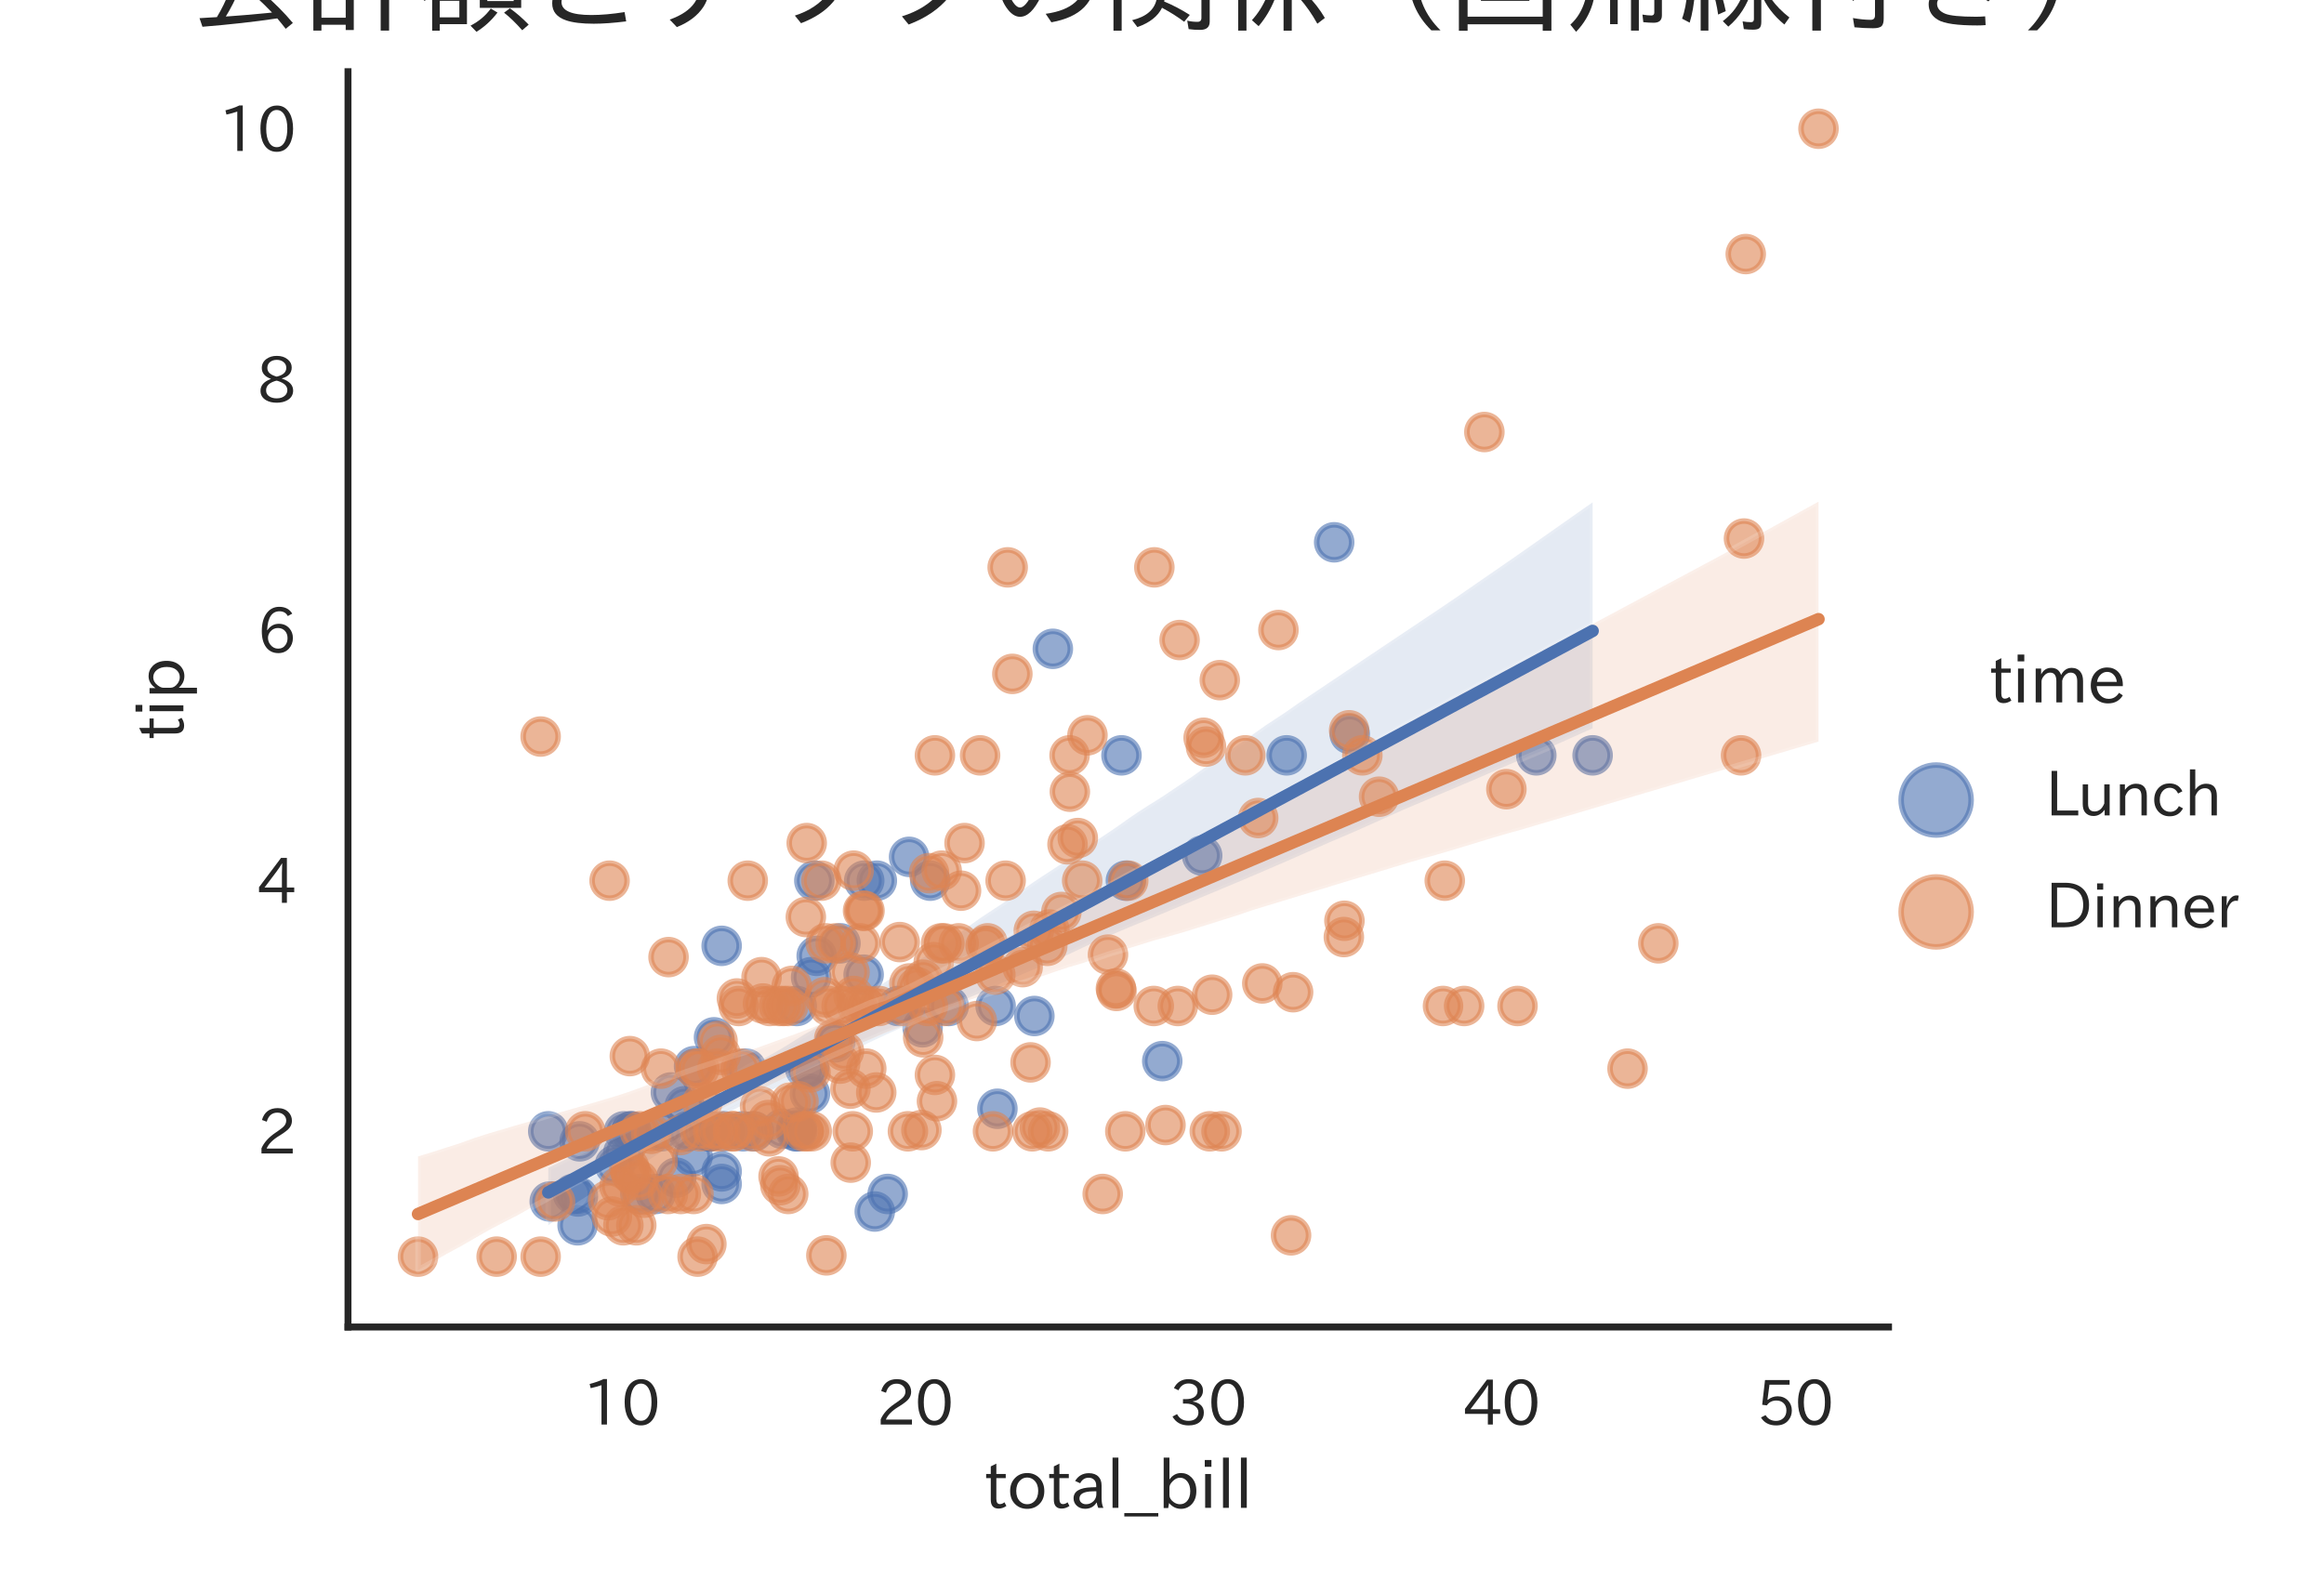 <?xml version="1.0" encoding="utf-8" standalone="no"?>
<!DOCTYPE svg PUBLIC "-//W3C//DTD SVG 1.1//EN"
  "http://www.w3.org/Graphics/SVG/1.1/DTD/svg11.dtd">
<svg xmlns:xlink="http://www.w3.org/1999/xlink" width="420.12pt" height="288pt" viewBox="0 0 420.12 288" xmlns="http://www.w3.org/2000/svg" version="1.1">
 <defs>
  <style type="text/css">*{stroke-linejoin: round; stroke-linecap: butt}</style>
 </defs>
 <g id="figure_1">
  <g id="patch_1">
   <path d="M 0 288 
L 420.12 288 
L 420.12 0 
L 0 0 
z
" style="fill: #ffffff"/>
  </g>
  <g id="axes_1">
   <g id="patch_2">
    <path d="M 62.909 239.94 
L 341.399 239.94 
L 341.399 12.96 
L 62.909 12.96 
z
" style="fill: #ffffff"/>
   </g>
   <g id="matplotlib.axis_1">
    <g id="xtick_1">
     <g id="text_1">
      <!-- 10 -->
      <g style="fill: #262626" transform="translate(105.39 257.68) scale(0.11 -0.11)">
       <defs>
        <path id="IPAexGothic-31" d="M 2463 63 
L 1900 63 
L 1900 4103 
Q 1372 3922 788 3797 
L 684 4231 
Q 1519 4441 2106 4731 
L 2463 4731 
L 2463 63 
z
" transform="scale(0.016)"/>
        <path id="IPAexGothic-30" d="M 2038 4725 
Q 2881 4725 3334 3944 
Q 3694 3325 3694 2344 
Q 3694 1372 3334 741 
Q 2888 -31 2016 -31 
Q 1147 -31 700 741 
Q 341 1372 341 2350 
Q 341 3713 1000 4334 
Q 1419 4725 2038 4725 
z
M 2016 4266 
Q 1516 4266 1228 3759 
Q 934 3247 934 2344 
Q 934 1456 1222 947 
Q 1513 447 2016 447 
Q 2619 447 2909 1153 
Q 3100 1622 3100 2375 
Q 3100 3256 2806 3759 
Q 2509 4266 2016 4266 
z
" transform="scale(0.016)"/>
       </defs>
       <use xlink:href="#IPAexGothic-31"/>
       <use xlink:href="#IPAexGothic-30" transform="translate(62.988 0)"/>
      </g>
     </g>
    </g>
    <g id="xtick_2">
     <g id="text_2">
      <!-- 20 -->
      <g style="fill: #262626" transform="translate(158.421 257.68) scale(0.11 -0.11)">
       <defs>
        <path id="IPAexGothic-32" d="M 3659 63 
L 447 63 
L 447 594 
Q 825 1475 1894 2203 
L 2072 2322 
Q 2619 2697 2791 2906 
Q 2988 3153 2988 3444 
Q 2988 3772 2756 4003 
Q 2500 4259 2084 4259 
Q 1250 4259 991 3328 
L 497 3506 
Q 853 4725 2116 4725 
Q 2806 4725 3216 4316 
Q 3575 3947 3575 3425 
Q 3575 3038 3344 2722 
Q 3131 2416 2366 1938 
L 2231 1856 
Q 1256 1253 978 569 
L 3659 569 
L 3659 63 
z
" transform="scale(0.016)"/>
       </defs>
       <use xlink:href="#IPAexGothic-32"/>
       <use xlink:href="#IPAexGothic-30" transform="translate(62.988 0)"/>
      </g>
     </g>
    </g>
    <g id="xtick_3">
     <g id="text_3">
      <!-- 30 -->
      <g style="fill: #262626" transform="translate(211.453 257.68) scale(0.11 -0.11)">
       <defs>
        <path id="IPAexGothic-33" d="M 2381 2419 
Q 3506 2216 3506 1278 
Q 3506 716 3128 356 
Q 2709 -31 1944 -31 
Q 797 -31 288 881 
L 756 1131 
Q 1109 441 1938 441 
Q 2425 441 2694 691 
Q 2950 928 2950 1291 
Q 2950 1719 2566 1978 
Q 2216 2213 1644 2213 
L 1363 2213 
L 1363 2669 
L 1656 2669 
Q 2231 2669 2534 2888 
Q 2859 3119 2859 3509 
Q 2859 3934 2494 4138 
Q 2259 4278 1931 4278 
Q 1238 4278 903 3578 
L 434 3803 
Q 897 4725 1938 4725 
Q 2597 4725 3006 4394 
Q 3416 4069 3416 3534 
Q 3416 3028 3019 2706 
Q 2763 2500 2381 2444 
L 2381 2419 
z
" transform="scale(0.016)"/>
       </defs>
       <use xlink:href="#IPAexGothic-33"/>
       <use xlink:href="#IPAexGothic-30" transform="translate(62.988 0)"/>
      </g>
     </g>
    </g>
    <g id="xtick_4">
     <g id="text_4">
      <!-- 40 -->
      <g style="fill: #262626" transform="translate(264.485 257.68) scale(0.11 -0.11)">
       <defs>
        <path id="IPAexGothic-34" d="M 3813 1159 
L 3059 1159 
L 3059 63 
L 2547 63 
L 2547 1159 
L 197 1159 
L 197 1672 
L 2456 4678 
L 3059 4678 
L 3059 1634 
L 3813 1634 
L 3813 1159 
z
M 2578 4109 
L 2559 4109 
Q 2278 3656 2003 3284 
L 759 1634 
L 2547 1634 
L 2547 3144 
Q 2547 3481 2578 4109 
z
" transform="scale(0.016)"/>
       </defs>
       <use xlink:href="#IPAexGothic-34"/>
       <use xlink:href="#IPAexGothic-30" transform="translate(62.988 0)"/>
      </g>
     </g>
    </g>
    <g id="xtick_5">
     <g id="text_5">
      <!-- 50 -->
      <g style="fill: #262626" transform="translate(317.516 257.68) scale(0.11 -0.11)">
       <defs>
        <path id="IPAexGothic-35" d="M 1178 2603 
Q 1634 2963 2172 2963 
Q 2816 2963 3241 2528 
Q 3638 2113 3638 1497 
Q 3638 938 3297 513 
Q 2869 -31 2031 -31 
Q 959 -31 469 784 
L 938 1028 
Q 1309 434 2013 434 
Q 2466 434 2769 716 
Q 3081 1013 3081 1503 
Q 3081 1966 2806 2241 
Q 2519 2528 2056 2528 
Q 1406 2528 1072 2028 
L 591 2091 
L 884 4634 
L 3406 4634 
L 3406 4153 
L 1341 4153 
L 1134 2603 
L 1178 2603 
z
" transform="scale(0.016)"/>
       </defs>
       <use xlink:href="#IPAexGothic-35"/>
       <use xlink:href="#IPAexGothic-30" transform="translate(62.988 0)"/>
      </g>
     </g>
    </g>
    <g id="text_6">
     <!-- total_bill -->
     <g style="fill: #262626" transform="translate(177.851 272.758) scale(0.12 -0.12)">
      <defs>
       <path id="IPAexGothic-74" d="M 2125 241 
Q 1769 -6 1397 -6 
Q 653 -6 653 831 
L 653 2859 
L 219 2859 
L 219 3250 
L 653 3250 
L 653 3966 
L 1178 4228 
L 1178 3250 
L 2063 3250 
L 2063 2859 
L 1178 2859 
L 1178 906 
Q 1178 416 1513 416 
Q 1738 416 1941 588 
L 2125 241 
z
" transform="scale(0.016)"/>
       <path id="IPAexGothic-6f" d="M 1919 3341 
Q 2594 3341 3056 2888 
Q 3531 2413 3531 1638 
Q 3531 888 3066 422 
Q 2609 -31 1919 -31 
Q 1228 -31 781 416 
Q 313 881 313 1656 
Q 313 2413 788 2888 
Q 1241 3341 1919 3341 
z
M 1919 2919 
Q 1519 2919 1241 2631 
Q 888 2278 888 1650 
Q 888 1031 1234 684 
Q 1516 403 1919 403 
Q 2331 403 2609 691 
Q 2956 1038 2956 1672 
Q 2956 2269 2603 2631 
Q 2316 2919 1919 2919 
z
" transform="scale(0.016)"/>
       <path id="IPAexGothic-61" d="M 3156 63 
L 2672 63 
Q 2559 303 2531 556 
L 2509 556 
Q 2147 -25 1428 -25 
Q 934 -25 622 288 
Q 347 563 347 959 
Q 347 1947 2050 1997 
L 2478 2009 
L 2478 2175 
Q 2478 2509 2288 2700 
Q 2088 2900 1775 2900 
Q 1238 2900 969 2378 
L 494 2597 
Q 938 3328 1788 3328 
Q 2375 3328 2691 3000 
Q 2984 2706 2984 2169 
L 2984 997 
Q 2984 400 3156 63 
z
M 2491 1625 
L 2141 1619 
Q 903 1591 903 953 
Q 903 728 1050 581 
Q 1231 403 1525 403 
Q 1934 403 2234 703 
Q 2491 969 2491 1344 
L 2491 1625 
z
" transform="scale(0.016)"/>
       <path id="IPAexGothic-6c" d="M 1131 63 
L 581 63 
L 581 4794 
L 1131 4794 
L 1131 63 
z
" transform="scale(0.016)"/>
       <path id="IPAexGothic-5f" d="M 3200 -750 
L 0 -750 
L 0 -431 
L 3200 -431 
L 3200 -750 
z
" transform="scale(0.016)"/>
       <path id="IPAexGothic-62" d="M 1125 2731 
Q 1550 3341 2219 3341 
Q 2788 3341 3191 2938 
Q 3659 2469 3659 1644 
Q 3659 838 3191 372 
Q 2788 -31 2206 -31 
Q 1559 -31 1088 516 
L 1009 44 
L 581 44 
L 581 4794 
L 1125 4794 
L 1125 2731 
z
M 1125 1997 
L 1125 1253 
Q 1125 888 1528 600 
Q 1803 403 2119 403 
Q 2488 403 2744 659 
Q 3084 1009 3084 1631 
Q 3084 2194 2803 2553 
Q 2525 2900 2125 2900 
Q 1759 2900 1438 2578 
Q 1125 2266 1125 1997 
z
" transform="scale(0.016)"/>
       <path id="IPAexGothic-69" d="M 1178 3928 
L 550 3928 
L 550 4569 
L 1178 4569 
L 1178 3928 
z
M 1138 63 
L 588 63 
L 588 3250 
L 1138 3250 
L 1138 63 
z
" transform="scale(0.016)"/>
      </defs>
      <use xlink:href="#IPAexGothic-74"/>
      <use xlink:href="#IPAexGothic-6f" transform="translate(34.619 0)"/>
      <use xlink:href="#IPAexGothic-74" transform="translate(95.02 0)"/>
      <use xlink:href="#IPAexGothic-61" transform="translate(129.639 0)"/>
      <use xlink:href="#IPAexGothic-6c" transform="translate(184.619 0)"/>
      <use xlink:href="#IPAexGothic-5f" transform="translate(211.621 0)"/>
      <use xlink:href="#IPAexGothic-62" transform="translate(261.621 0)"/>
      <use xlink:href="#IPAexGothic-69" transform="translate(324.023 0)"/>
      <use xlink:href="#IPAexGothic-6c" transform="translate(351.025 0)"/>
      <use xlink:href="#IPAexGothic-6c" transform="translate(378.027 0)"/>
     </g>
    </g>
   </g>
   <g id="matplotlib.axis_2">
    <g id="ytick_1">
     <g id="text_7">
      <!-- 2 -->
      <g style="fill: #262626" transform="translate(46.48 208.675) scale(0.11 -0.11)">
       <use xlink:href="#IPAexGothic-32"/>
      </g>
     </g>
    </g>
    <g id="ytick_2">
     <g id="text_8">
      <!-- 4 -->
      <g style="fill: #262626" transform="translate(46.48 163.355) scale(0.11 -0.11)">
       <use xlink:href="#IPAexGothic-34"/>
      </g>
     </g>
    </g>
    <g id="ytick_3">
     <g id="text_9">
      <!-- 6 -->
      <g style="fill: #262626" transform="translate(46.48 118.036) scale(0.11 -0.11)">
       <defs>
        <path id="IPAexGothic-36" d="M 1056 2328 
Q 1509 2981 2234 2981 
Q 2906 2981 3316 2513 
Q 3675 2106 3675 1522 
Q 3675 884 3272 434 
Q 2853 -31 2178 -31 
Q 1375 -31 922 581 
Q 481 1178 481 2228 
Q 481 3425 1013 4109 
Q 1494 4725 2272 4725 
Q 3191 4725 3609 4025 
L 3150 3775 
Q 2894 4266 2300 4266 
Q 1119 4266 1031 2328 
L 1056 2328 
z
M 2141 2547 
Q 1684 2547 1384 2206 
Q 1116 1900 1116 1541 
Q 1116 1156 1353 844 
Q 1672 428 2159 428 
Q 2669 428 2941 844 
Q 3125 1128 3125 1503 
Q 3125 1944 2881 2228 
Q 2600 2547 2141 2547 
z
" transform="scale(0.016)"/>
       </defs>
       <use xlink:href="#IPAexGothic-36"/>
      </g>
     </g>
    </g>
    <g id="ytick_4">
     <g id="text_10">
      <!-- 8 -->
      <g style="fill: #262626" transform="translate(46.48 72.717) scale(0.11 -0.11)">
       <defs>
        <path id="IPAexGothic-38" d="M 2541 2425 
Q 3700 2031 3700 1197 
Q 3700 541 3100 197 
Q 2663 -56 2016 -56 
Q 1366 -56 928 197 
Q 347 531 347 1178 
Q 347 1988 1409 2381 
L 1409 2400 
Q 481 2734 481 3509 
Q 481 4100 981 4456 
Q 1406 4756 2019 4756 
Q 2703 4756 3131 4403 
Q 3553 4069 3553 3566 
Q 3553 2706 2541 2444 
L 2541 2425 
z
M 2022 2625 
Q 2997 2856 2997 3528 
Q 2997 3916 2675 4150 
Q 2413 4347 2016 4347 
Q 1606 4347 1331 4128 
Q 1050 3897 1050 3522 
Q 1050 3150 1350 2925 
Q 1494 2809 1722 2722 
Q 1984 2616 2022 2625 
z
M 1978 2209 
Q 922 1931 922 1216 
Q 922 775 1313 556 
Q 1606 391 2009 391 
Q 2575 391 2881 697 
Q 3106 922 3106 1250 
Q 3106 1594 2794 1850 
Q 2609 1994 2350 2100 
Q 2047 2222 1978 2209 
z
" transform="scale(0.016)"/>
       </defs>
       <use xlink:href="#IPAexGothic-38"/>
      </g>
     </g>
    </g>
    <g id="ytick_5">
     <g id="text_11">
      <!-- 10 -->
      <g style="fill: #262626" transform="translate(39.552 27.397) scale(0.11 -0.11)">
       <use xlink:href="#IPAexGothic-31"/>
       <use xlink:href="#IPAexGothic-30" transform="translate(62.988 0)"/>
      </g>
     </g>
    </g>
    <g id="text_12">
     <!-- tip -->
     <g style="fill: #262626" transform="translate(33.272 133.874) rotate(-90) scale(0.12 -0.12)">
      <defs>
       <path id="IPAexGothic-70" d="M 1075 2688 
Q 1525 3341 2206 3341 
Q 2769 3341 3172 2938 
Q 3641 2469 3641 1644 
Q 3641 841 3178 372 
Q 2775 -31 2200 -31 
Q 1569 -31 1106 497 
L 1106 -1216 
L 563 -1216 
L 563 3250 
L 1075 3250 
L 1075 2688 
z
M 1106 1950 
L 1106 1291 
Q 1106 897 1516 600 
Q 1791 403 2106 403 
Q 2469 403 2725 659 
Q 3066 997 3066 1631 
Q 3066 2200 2784 2559 
Q 2503 2900 2100 2900 
Q 1656 2900 1338 2484 
Q 1106 2184 1106 1950 
z
" transform="scale(0.016)"/>
      </defs>
      <use xlink:href="#IPAexGothic-74"/>
      <use xlink:href="#IPAexGothic-69" transform="translate(34.619 0)"/>
      <use xlink:href="#IPAexGothic-70" transform="translate(61.621 0)"/>
     </g>
    </g>
   </g>
   <g id="PathCollection_1">
    <defs>
     <path id="ma251ab4879" d="M 0 3.162 
C 0.839 3.162 1.643 2.829 2.236 2.236 
C 2.829 1.643 3.162 0.839 3.162 0 
C 3.162 -0.839 2.829 -1.643 2.236 -2.236 
C 1.643 -2.829 0.839 -3.162 0 -3.162 
C -0.839 -3.162 -1.643 -2.829 -2.236 -2.236 
C -2.829 -1.643 -3.162 -0.839 -3.162 0 
C -3.162 0.839 -2.829 1.643 -2.236 2.236 
C -1.643 2.829 -0.839 3.162 0 3.162 
z
" style="stroke: #4c72b0; stroke-opacity: 0.6"/>
    </defs>
    <g clip-path="url(#p9f0e1ce5eb)">
     <use xlink:href="#ma251ab4879" x="203.533" y="159.236" style="fill: #4c72b0; fill-opacity: 0.6; stroke: #4c72b0; stroke-opacity: 0.6"/>
     <use xlink:href="#ma251ab4879" x="179.986" y="181.895" style="fill: #4c72b0; fill-opacity: 0.6; stroke: #4c72b0; stroke-opacity: 0.6"/>
     <use xlink:href="#ma251ab4879" x="150.978" y="188.467" style="fill: #4c72b0; fill-opacity: 0.6; stroke: #4c72b0; stroke-opacity: 0.6"/>
     <use xlink:href="#ma251ab4879" x="162.38" y="181.895" style="fill: #4c72b0; fill-opacity: 0.6; stroke: #4c72b0; stroke-opacity: 0.6"/>
     <use xlink:href="#ma251ab4879" x="147.637" y="172.831" style="fill: #4c72b0; fill-opacity: 0.6; stroke: #4c72b0; stroke-opacity: 0.6"/>
     <use xlink:href="#ma251ab4879" x="112.689" y="208.407" style="fill: #4c72b0; fill-opacity: 0.6; stroke: #4c72b0; stroke-opacity: 0.6"/>
     <use xlink:href="#ma251ab4879" x="232.594" y="136.576" style="fill: #4c72b0; fill-opacity: 0.6; stroke: #4c72b0; stroke-opacity: 0.6"/>
     <use xlink:href="#ma251ab4879" x="144.031" y="203.875" style="fill: #4c72b0; fill-opacity: 0.6; stroke: #4c72b0; stroke-opacity: 0.6"/>
     <use xlink:href="#ma251ab4879" x="243.996" y="132.724" style="fill: #4c72b0; fill-opacity: 0.6; stroke: #4c72b0; stroke-opacity: 0.6"/>
     <use xlink:href="#ma251ab4879" x="128.387" y="204.555" style="fill: #4c72b0; fill-opacity: 0.6; stroke: #4c72b0; stroke-opacity: 0.6"/>
     <use xlink:href="#ma251ab4879" x="156.228" y="159.236" style="fill: #4c72b0; fill-opacity: 0.6; stroke: #4c72b0; stroke-opacity: 0.6"/>
     <use xlink:href="#ma251ab4879" x="190.328" y="117.315" style="fill: #4c72b0; fill-opacity: 0.6; stroke: #4c72b0; stroke-opacity: 0.6"/>
     <use xlink:href="#ma251ab4879" x="171.501" y="181.895" style="fill: #4c72b0; fill-opacity: 0.6; stroke: #4c72b0; stroke-opacity: 0.6"/>
     <use xlink:href="#ma251ab4879" x="115.765" y="215.885" style="fill: #4c72b0; fill-opacity: 0.6; stroke: #4c72b0; stroke-opacity: 0.6"/>
     <use xlink:href="#ma251ab4879" x="125.205" y="209.087" style="fill: #4c72b0; fill-opacity: 0.6; stroke: #4c72b0; stroke-opacity: 0.6"/>
     <use xlink:href="#ma251ab4879" x="186.987" y="183.708" style="fill: #4c72b0; fill-opacity: 0.6; stroke: #4c72b0; stroke-opacity: 0.6"/>
     <use xlink:href="#ma251ab4879" x="121.28" y="197.531" style="fill: #4c72b0; fill-opacity: 0.6; stroke: #4c72b0; stroke-opacity: 0.6"/>
     <use xlink:href="#ma251ab4879" x="130.455" y="211.806" style="fill: #4c72b0; fill-opacity: 0.6; stroke: #4c72b0; stroke-opacity: 0.6"/>
     <use xlink:href="#ma251ab4879" x="134.91" y="193.225" style="fill: #4c72b0; fill-opacity: 0.6; stroke: #4c72b0; stroke-opacity: 0.6"/>
     <use xlink:href="#ma251ab4879" x="143.872" y="204.555" style="fill: #4c72b0; fill-opacity: 0.6; stroke: #4c72b0; stroke-opacity: 0.6"/>
     <use xlink:href="#ma251ab4879" x="125.47" y="192.772" style="fill: #4c72b0; fill-opacity: 0.6; stroke: #4c72b0; stroke-opacity: 0.6"/>
     <use xlink:href="#ma251ab4879" x="217.321" y="154.704" style="fill: #4c72b0; fill-opacity: 0.6; stroke: #4c72b0; stroke-opacity: 0.6"/>
     <use xlink:href="#ma251ab4879" x="104.469" y="216.338" style="fill: #4c72b0; fill-opacity: 0.6; stroke: #4c72b0; stroke-opacity: 0.6"/>
     <use xlink:href="#ma251ab4879" x="136.288" y="204.555" style="fill: #4c72b0; fill-opacity: 0.6; stroke: #4c72b0; stroke-opacity: 0.6"/>
     <use xlink:href="#ma251ab4879" x="119.637" y="204.555" style="fill: #4c72b0; fill-opacity: 0.6; stroke: #4c72b0; stroke-opacity: 0.6"/>
     <use xlink:href="#ma251ab4879" x="180.305" y="200.476" style="fill: #4c72b0; fill-opacity: 0.6; stroke: #4c72b0; stroke-opacity: 0.6"/>
     <use xlink:href="#ma251ab4879" x="160.471" y="215.885" style="fill: #4c72b0; fill-opacity: 0.6; stroke: #4c72b0; stroke-opacity: 0.6"/>
     <use xlink:href="#ma251ab4879" x="166.782" y="185.748" style="fill: #4c72b0; fill-opacity: 0.6; stroke: #4c72b0; stroke-opacity: 0.6"/>
     <use xlink:href="#ma251ab4879" x="118.523" y="215.885" style="fill: #4c72b0; fill-opacity: 0.6; stroke: #4c72b0; stroke-opacity: 0.6"/>
     <use xlink:href="#ma251ab4879" x="124.303" y="204.555" style="fill: #4c72b0; fill-opacity: 0.6; stroke: #4c72b0; stroke-opacity: 0.6"/>
     <use xlink:href="#ma251ab4879" x="156.122" y="176.23" style="fill: #4c72b0; fill-opacity: 0.6; stroke: #4c72b0; stroke-opacity: 0.6"/>
     <use xlink:href="#ma251ab4879" x="104.416" y="221.55" style="fill: #4c72b0; fill-opacity: 0.6; stroke: #4c72b0; stroke-opacity: 0.6"/>
     <use xlink:href="#ma251ab4879" x="114.068" y="204.555" style="fill: #4c72b0; fill-opacity: 0.6; stroke: #4c72b0; stroke-opacity: 0.6"/>
     <use xlink:href="#ma251ab4879" x="134.326" y="204.555" style="fill: #4c72b0; fill-opacity: 0.6; stroke: #4c72b0; stroke-opacity: 0.6"/>
     <use xlink:href="#ma251ab4879" x="144.137" y="204.555" style="fill: #4c72b0; fill-opacity: 0.6; stroke: #4c72b0; stroke-opacity: 0.6"/>
     <use xlink:href="#ma251ab4879" x="129.076" y="187.56" style="fill: #4c72b0; fill-opacity: 0.6; stroke: #4c72b0; stroke-opacity: 0.6"/>
     <use xlink:href="#ma251ab4879" x="151.933" y="170.566" style="fill: #4c72b0; fill-opacity: 0.6; stroke: #4c72b0; stroke-opacity: 0.6"/>
     <use xlink:href="#ma251ab4879" x="241.185" y="98.054" style="fill: #4c72b0; fill-opacity: 0.6; stroke: #4c72b0; stroke-opacity: 0.6"/>
     <use xlink:href="#ma251ab4879" x="277.724" y="136.576" style="fill: #4c72b0; fill-opacity: 0.6; stroke: #4c72b0; stroke-opacity: 0.6"/>
     <use xlink:href="#ma251ab4879" x="202.737" y="136.576" style="fill: #4c72b0; fill-opacity: 0.6; stroke: #4c72b0; stroke-opacity: 0.6"/>
     <use xlink:href="#ma251ab4879" x="146.417" y="197.757" style="fill: #4c72b0; fill-opacity: 0.6; stroke: #4c72b0; stroke-opacity: 0.6"/>
     <use xlink:href="#ma251ab4879" x="103.568" y="215.885" style="fill: #4c72b0; fill-opacity: 0.6; stroke: #4c72b0; stroke-opacity: 0.6"/>
     <use xlink:href="#ma251ab4879" x="158.137" y="219.057" style="fill: #4c72b0; fill-opacity: 0.6; stroke: #4c72b0; stroke-opacity: 0.6"/>
     <use xlink:href="#ma251ab4879" x="122.235" y="212.939" style="fill: #4c72b0; fill-opacity: 0.6; stroke: #4c72b0; stroke-opacity: 0.6"/>
     <use xlink:href="#ma251ab4879" x="111.151" y="210.673" style="fill: #4c72b0; fill-opacity: 0.6; stroke: #4c72b0; stroke-opacity: 0.6"/>
     <use xlink:href="#ma251ab4879" x="99.113" y="204.555" style="fill: #4c72b0; fill-opacity: 0.6; stroke: #4c72b0; stroke-opacity: 0.6"/>
     <use xlink:href="#ma251ab4879" x="164.342" y="154.93" style="fill: #4c72b0; fill-opacity: 0.6; stroke: #4c72b0; stroke-opacity: 0.6"/>
     <use xlink:href="#ma251ab4879" x="210.108" y="191.866" style="fill: #4c72b0; fill-opacity: 0.6; stroke: #4c72b0; stroke-opacity: 0.6"/>
     <use xlink:href="#ma251ab4879" x="141.379" y="204.102" style="fill: #4c72b0; fill-opacity: 0.6; stroke: #4c72b0; stroke-opacity: 0.6"/>
     <use xlink:href="#ma251ab4879" x="147.213" y="159.236" style="fill: #4c72b0; fill-opacity: 0.6; stroke: #4c72b0; stroke-opacity: 0.6"/>
     <use xlink:href="#ma251ab4879" x="99.378" y="217.245" style="fill: #4c72b0; fill-opacity: 0.6; stroke: #4c72b0; stroke-opacity: 0.6"/>
     <use xlink:href="#ma251ab4879" x="114.121" y="204.555" style="fill: #4c72b0; fill-opacity: 0.6; stroke: #4c72b0; stroke-opacity: 0.6"/>
     <use xlink:href="#ma251ab4879" x="287.906" y="136.576" style="fill: #4c72b0; fill-opacity: 0.6; stroke: #4c72b0; stroke-opacity: 0.6"/>
     <use xlink:href="#ma251ab4879" x="128.228" y="204.555" style="fill: #4c72b0; fill-opacity: 0.6; stroke: #4c72b0; stroke-opacity: 0.6"/>
     <use xlink:href="#ma251ab4879" x="130.932" y="204.555" style="fill: #4c72b0; fill-opacity: 0.6; stroke: #4c72b0; stroke-opacity: 0.6"/>
     <use xlink:href="#ma251ab4879" x="158.509" y="159.236" style="fill: #4c72b0; fill-opacity: 0.6; stroke: #4c72b0; stroke-opacity: 0.6"/>
     <use xlink:href="#ma251ab4879" x="126.849" y="204.329" style="fill: #4c72b0; fill-opacity: 0.6; stroke: #4c72b0; stroke-opacity: 0.6"/>
     <use xlink:href="#ma251ab4879" x="128.228" y="204.555" style="fill: #4c72b0; fill-opacity: 0.6; stroke: #4c72b0; stroke-opacity: 0.6"/>
     <use xlink:href="#ma251ab4879" x="146.258" y="193.225" style="fill: #4c72b0; fill-opacity: 0.6; stroke: #4c72b0; stroke-opacity: 0.6"/>
     <use xlink:href="#ma251ab4879" x="168.16" y="159.236" style="fill: #4c72b0; fill-opacity: 0.6; stroke: #4c72b0; stroke-opacity: 0.6"/>
     <use xlink:href="#ma251ab4879" x="146.63" y="176.684" style="fill: #4c72b0; fill-opacity: 0.6; stroke: #4c72b0; stroke-opacity: 0.6"/>
     <use xlink:href="#ma251ab4879" x="123.773" y="200.023" style="fill: #4c72b0; fill-opacity: 0.6; stroke: #4c72b0; stroke-opacity: 0.6"/>
     <use xlink:href="#ma251ab4879" x="130.455" y="171.019" style="fill: #4c72b0; fill-opacity: 0.6; stroke: #4c72b0; stroke-opacity: 0.6"/>
     <use xlink:href="#ma251ab4879" x="104.788" y="206.368" style="fill: #4c72b0; fill-opacity: 0.6; stroke: #4c72b0; stroke-opacity: 0.6"/>
     <use xlink:href="#ma251ab4879" x="144.031" y="181.895" style="fill: #4c72b0; fill-opacity: 0.6; stroke: #4c72b0; stroke-opacity: 0.6"/>
     <use xlink:href="#ma251ab4879" x="130.455" y="214.072" style="fill: #4c72b0; fill-opacity: 0.6; stroke: #4c72b0; stroke-opacity: 0.6"/>
     <use xlink:href="#ma251ab4879" x="145.569" y="193.225" style="fill: #4c72b0; fill-opacity: 0.6; stroke: #4c72b0; stroke-opacity: 0.6"/>
     <use xlink:href="#ma251ab4879" x="112.795" y="204.555" style="fill: #4c72b0; fill-opacity: 0.6; stroke: #4c72b0; stroke-opacity: 0.6"/>
    </g>
   </g>
   <g id="FillBetweenPolyCollection_1">
    <defs>
     <path id="ma77644d5b1" d="M 99.113 -76.82 
L 99.113 -66.466 
L 101.02 -67.814 
L 102.927 -69.091 
L 104.834 -70.33 
L 106.741 -71.53 
L 108.648 -72.702 
L 110.555 -73.931 
L 112.462 -75.188 
L 114.369 -76.46 
L 116.276 -77.619 
L 118.183 -78.848 
L 120.09 -80.103 
L 121.997 -81.301 
L 123.904 -82.469 
L 125.811 -83.578 
L 127.718 -84.694 
L 129.625 -85.769 
L 131.532 -86.774 
L 133.439 -87.778 
L 135.346 -88.746 
L 137.253 -89.749 
L 139.16 -90.75 
L 141.067 -91.719 
L 142.974 -92.689 
L 144.881 -93.617 
L 146.788 -94.556 
L 148.695 -95.49 
L 150.602 -96.418 
L 152.509 -97.316 
L 154.416 -98.158 
L 156.323 -99.116 
L 158.23 -100.017 
L 160.137 -100.917 
L 162.044 -101.779 
L 163.951 -102.662 
L 165.858 -103.494 
L 167.765 -104.349 
L 169.672 -105.143 
L 171.579 -105.981 
L 173.486 -106.781 
L 175.393 -107.687 
L 177.3 -108.528 
L 179.207 -109.382 
L 181.114 -110.273 
L 183.021 -111.088 
L 184.928 -111.903 
L 186.835 -112.705 
L 188.742 -113.533 
L 190.649 -114.348 
L 192.556 -115.165 
L 194.463 -116.058 
L 196.37 -116.958 
L 198.277 -117.854 
L 200.184 -118.654 
L 202.091 -119.474 
L 203.998 -120.286 
L 205.905 -121.069 
L 207.812 -121.842 
L 209.719 -122.637 
L 211.626 -123.433 
L 213.533 -124.229 
L 215.44 -125.025 
L 217.347 -125.822 
L 219.254 -126.619 
L 221.161 -127.416 
L 223.068 -128.213 
L 224.975 -129.015 
L 226.882 -129.83 
L 228.789 -130.648 
L 230.696 -131.467 
L 232.603 -132.294 
L 234.51 -133.135 
L 236.417 -133.975 
L 238.324 -134.816 
L 240.231 -135.657 
L 242.138 -136.472 
L 244.045 -137.283 
L 245.952 -138.115 
L 247.859 -138.97 
L 249.766 -139.826 
L 251.673 -140.682 
L 253.58 -141.538 
L 255.487 -142.349 
L 257.394 -143.158 
L 259.301 -143.966 
L 261.208 -144.775 
L 263.115 -145.583 
L 265.022 -146.392 
L 266.929 -147.2 
L 268.836 -148.03 
L 270.743 -148.86 
L 272.65 -149.691 
L 274.557 -150.5 
L 276.464 -151.306 
L 278.371 -152.112 
L 280.278 -152.919 
L 282.185 -153.753 
L 284.092 -154.608 
L 285.999 -155.463 
L 287.906 -156.319 
L 287.906 -197.175 
L 287.906 -197.175 
L 285.999 -195.835 
L 284.092 -194.494 
L 282.185 -193.154 
L 280.278 -191.813 
L 278.371 -190.473 
L 276.464 -189.133 
L 274.557 -187.792 
L 272.65 -186.471 
L 270.743 -185.153 
L 268.836 -183.836 
L 266.929 -182.518 
L 265.022 -181.201 
L 263.115 -179.883 
L 261.208 -178.587 
L 259.301 -177.31 
L 257.394 -176.034 
L 255.487 -174.757 
L 253.58 -173.48 
L 251.673 -172.203 
L 249.766 -170.926 
L 247.859 -169.648 
L 245.952 -168.37 
L 244.045 -167.092 
L 242.138 -165.814 
L 240.231 -164.536 
L 238.324 -163.258 
L 236.417 -161.98 
L 234.51 -160.697 
L 232.603 -159.355 
L 230.696 -158.087 
L 228.789 -156.832 
L 226.882 -155.481 
L 224.975 -154.13 
L 223.068 -152.777 
L 221.161 -151.456 
L 219.254 -150.201 
L 217.347 -148.88 
L 215.44 -147.521 
L 213.533 -146.233 
L 211.626 -144.959 
L 209.719 -143.688 
L 207.812 -142.496 
L 205.905 -141.275 
L 203.998 -139.981 
L 202.091 -138.619 
L 200.184 -137.332 
L 198.277 -136.061 
L 196.37 -134.79 
L 194.463 -133.517 
L 192.556 -132.243 
L 190.649 -131 
L 188.742 -129.762 
L 186.835 -128.492 
L 184.928 -127.164 
L 183.021 -125.849 
L 181.114 -124.571 
L 179.207 -123.32 
L 177.3 -122.061 
L 175.393 -120.701 
L 173.486 -119.304 
L 171.579 -117.977 
L 169.672 -116.597 
L 167.765 -115.382 
L 165.858 -114.242 
L 163.951 -113.099 
L 162.044 -111.794 
L 160.137 -110.487 
L 158.23 -109.263 
L 156.323 -107.988 
L 154.416 -106.73 
L 152.509 -105.468 
L 150.602 -104.22 
L 148.695 -102.981 
L 146.788 -101.76 
L 144.881 -100.63 
L 142.974 -99.44 
L 141.067 -98.267 
L 139.16 -97.179 
L 137.253 -96.086 
L 135.346 -95.105 
L 133.439 -94.018 
L 131.532 -93.017 
L 129.625 -91.951 
L 127.718 -90.917 
L 125.811 -89.819 
L 123.904 -88.951 
L 121.997 -87.92 
L 120.09 -86.889 
L 118.183 -85.872 
L 116.276 -84.982 
L 114.369 -84.107 
L 112.462 -83.212 
L 110.555 -82.321 
L 108.648 -81.41 
L 106.741 -80.518 
L 104.834 -79.629 
L 102.927 -78.709 
L 101.02 -77.745 
L 99.113 -76.82 
z
" style="stroke: #ffffff; stroke-opacity: 0.15"/>
    </defs>
    <g clip-path="url(#p9f0e1ce5eb)">
     <use xlink:href="#ma77644d5b1" x="0" y="288" style="fill: #4c72b0; fill-opacity: 0.15; stroke: #ffffff; stroke-opacity: 0.15"/>
    </g>
   </g>
   <g id="PathCollection_2">
    <defs>
     <path id="mef2a77db39" d="M 0 3.162 
C 0.839 3.162 1.643 2.829 2.236 2.236 
C 2.829 1.643 3.162 0.839 3.162 0 
C 3.162 -0.839 2.829 -1.643 2.236 -2.236 
C 1.643 -2.829 0.839 -3.162 0 -3.162 
C -0.839 -3.162 -1.643 -2.829 -2.236 -2.236 
C -2.829 -1.643 -3.162 -0.839 -3.162 0 
C -3.162 0.839 -2.829 1.643 -2.236 2.236 
C -1.643 2.829 -0.839 3.162 0 3.162 
z
" style="stroke: #dd8452; stroke-opacity: 0.6"/>
    </defs>
    <g clip-path="url(#p9f0e1ce5eb)">
     <use xlink:href="#mef2a77db39" x="149.387" y="226.988" style="fill: #dd8452; fill-opacity: 0.6; stroke: #dd8452; stroke-opacity: 0.6"/>
     <use xlink:href="#mef2a77db39" x="114.121" y="212.259" style="fill: #dd8452; fill-opacity: 0.6; stroke: #dd8452; stroke-opacity: 0.6"/>
     <use xlink:href="#mef2a77db39" x="170.706" y="170.566" style="fill: #dd8452; fill-opacity: 0.6; stroke: #dd8452; stroke-opacity: 0.6"/>
     <use xlink:href="#mef2a77db39" x="184.865" y="174.871" style="fill: #dd8452; fill-opacity: 0.6; stroke: #dd8452; stroke-opacity: 0.6"/>
     <use xlink:href="#mef2a77db39" x="189.691" y="168.073" style="fill: #dd8452; fill-opacity: 0.6; stroke: #dd8452; stroke-opacity: 0.6"/>
     <use xlink:href="#mef2a77db39" x="193.403" y="143.147" style="fill: #dd8452; fill-opacity: 0.6; stroke: #dd8452; stroke-opacity: 0.6"/>
     <use xlink:href="#mef2a77db39" x="105.795" y="204.555" style="fill: #dd8452; fill-opacity: 0.6; stroke: #dd8452; stroke-opacity: 0.6"/>
     <use xlink:href="#mef2a77db39" x="201.836" y="179.176" style="fill: #dd8452; fill-opacity: 0.6; stroke: #dd8452; stroke-opacity: 0.6"/>
     <use xlink:href="#mef2a77db39" x="139.046" y="205.461" style="fill: #dd8452; fill-opacity: 0.6; stroke: #dd8452; stroke-opacity: 0.6"/>
     <use xlink:href="#mef2a77db39" x="137.667" y="176.684" style="fill: #dd8452; fill-opacity: 0.6; stroke: #dd8452; stroke-opacity: 0.6"/>
     <use xlink:href="#mef2a77db39" x="113.75" y="211.126" style="fill: #dd8452; fill-opacity: 0.6; stroke: #dd8452; stroke-opacity: 0.6"/>
     <use xlink:href="#mef2a77db39" x="246.276" y="136.576" style="fill: #dd8452; fill-opacity: 0.6; stroke: #dd8452; stroke-opacity: 0.6"/>
     <use xlink:href="#mef2a77db39" x="141.061" y="214.299" style="fill: #dd8452; fill-opacity: 0.6; stroke: #dd8452; stroke-opacity: 0.6"/>
     <use xlink:href="#mef2a77db39" x="157.024" y="181.895" style="fill: #dd8452; fill-opacity: 0.6; stroke: #dd8452; stroke-opacity: 0.6"/>
     <use xlink:href="#mef2a77db39" x="137.932" y="181.442" style="fill: #dd8452; fill-opacity: 0.6; stroke: #dd8452; stroke-opacity: 0.6"/>
     <use xlink:href="#mef2a77db39" x="173.729" y="161.048" style="fill: #dd8452; fill-opacity: 0.6; stroke: #dd8452; stroke-opacity: 0.6"/>
     <use xlink:href="#mef2a77db39" x="114.068" y="212.033" style="fill: #dd8452; fill-opacity: 0.6; stroke: #dd8452; stroke-opacity: 0.6"/>
     <use xlink:href="#mef2a77db39" x="145.675" y="165.807" style="fill: #dd8452; fill-opacity: 0.6; stroke: #dd8452; stroke-opacity: 0.6"/>
     <use xlink:href="#mef2a77db39" x="149.281" y="170.566" style="fill: #dd8452; fill-opacity: 0.6; stroke: #dd8452; stroke-opacity: 0.6"/>
     <use xlink:href="#mef2a77db39" x="168.797" y="173.964" style="fill: #dd8452; fill-opacity: 0.6; stroke: #dd8452; stroke-opacity: 0.6"/>
     <use xlink:href="#mef2a77db39" x="154.319" y="157.423" style="fill: #dd8452; fill-opacity: 0.6; stroke: #dd8452; stroke-opacity: 0.6"/>
     <use xlink:href="#mef2a77db39" x="166.888" y="187.56" style="fill: #dd8452; fill-opacity: 0.6; stroke: #dd8452; stroke-opacity: 0.6"/>
     <use xlink:href="#mef2a77db39" x="142.917" y="199.343" style="fill: #dd8452; fill-opacity: 0.6; stroke: #dd8452; stroke-opacity: 0.6"/>
     <use xlink:href="#mef2a77db39" x="268.337" y="78.114" style="fill: #dd8452; fill-opacity: 0.6; stroke: #dd8452; stroke-opacity: 0.6"/>
     <use xlink:href="#mef2a77db39" x="164.395" y="177.817" style="fill: #dd8452; fill-opacity: 0.6; stroke: #dd8452; stroke-opacity: 0.6"/>
     <use xlink:href="#mef2a77db39" x="153.736" y="196.851" style="fill: #dd8452; fill-opacity: 0.6; stroke: #dd8452; stroke-opacity: 0.6"/>
     <use xlink:href="#mef2a77db39" x="130.19" y="204.555" style="fill: #dd8452; fill-opacity: 0.6; stroke: #dd8452; stroke-opacity: 0.6"/>
     <use xlink:href="#mef2a77db39" x="126.584" y="204.555" style="fill: #dd8452; fill-opacity: 0.6; stroke: #dd8452; stroke-opacity: 0.6"/>
     <use xlink:href="#mef2a77db39" x="174.365" y="152.438" style="fill: #dd8452; fill-opacity: 0.6; stroke: #dd8452; stroke-opacity: 0.6"/>
     <use xlink:href="#mef2a77db39" x="163.494" y="181.895" style="fill: #dd8452; fill-opacity: 0.6; stroke: #dd8452; stroke-opacity: 0.6"/>
     <use xlink:href="#mef2a77db39" x="109.932" y="217.018" style="fill: #dd8452; fill-opacity: 0.6; stroke: #dd8452; stroke-opacity: 0.6"/>
     <use xlink:href="#mef2a77db39" x="156.6" y="193.225" style="fill: #dd8452; fill-opacity: 0.6; stroke: #dd8452; stroke-opacity: 0.6"/>
     <use xlink:href="#mef2a77db39" x="139.152" y="181.895" style="fill: #dd8452; fill-opacity: 0.6; stroke: #dd8452; stroke-opacity: 0.6"/>
     <use xlink:href="#mef2a77db39" x="169.009" y="194.358" style="fill: #dd8452; fill-opacity: 0.6; stroke: #dd8452; stroke-opacity: 0.6"/>
     <use xlink:href="#mef2a77db39" x="153.577" y="175.777" style="fill: #dd8452; fill-opacity: 0.6; stroke: #dd8452; stroke-opacity: 0.6"/>
     <use xlink:href="#mef2a77db39" x="186.881" y="168.3" style="fill: #dd8452; fill-opacity: 0.6; stroke: #dd8452; stroke-opacity: 0.6"/>
     <use xlink:href="#mef2a77db39" x="145.781" y="204.555" style="fill: #dd8452; fill-opacity: 0.6; stroke: #dd8452; stroke-opacity: 0.6"/>
     <use xlink:href="#mef2a77db39" x="149.069" y="180.309" style="fill: #dd8452; fill-opacity: 0.6; stroke: #dd8452; stroke-opacity: 0.6"/>
     <use xlink:href="#mef2a77db39" x="158.403" y="197.531" style="fill: #dd8452; fill-opacity: 0.6; stroke: #dd8452; stroke-opacity: 0.6"/>
     <use xlink:href="#mef2a77db39" x="225.116" y="136.576" style="fill: #dd8452; fill-opacity: 0.6; stroke: #dd8452; stroke-opacity: 0.6"/>
     <use xlink:href="#mef2a77db39" x="144.349" y="199.117" style="fill: #dd8452; fill-opacity: 0.6; stroke: #dd8452; stroke-opacity: 0.6"/>
     <use xlink:href="#mef2a77db39" x="151.88" y="192.319" style="fill: #dd8452; fill-opacity: 0.6; stroke: #dd8452; stroke-opacity: 0.6"/>
     <use xlink:href="#mef2a77db39" x="133.213" y="180.536" style="fill: #dd8452; fill-opacity: 0.6; stroke: #dd8452; stroke-opacity: 0.6"/>
     <use xlink:href="#mef2a77db39" x="110.621" y="219.964" style="fill: #dd8452; fill-opacity: 0.6; stroke: #dd8452; stroke-opacity: 0.6"/>
     <use xlink:href="#mef2a77db39" x="220.503" y="122.98" style="fill: #dd8452; fill-opacity: 0.6; stroke: #dd8452; stroke-opacity: 0.6"/>
     <use xlink:href="#mef2a77db39" x="156.281" y="181.895" style="fill: #dd8452; fill-opacity: 0.6; stroke: #dd8452; stroke-opacity: 0.6"/>
     <use xlink:href="#mef2a77db39" x="177.176" y="136.576" style="fill: #dd8452; fill-opacity: 0.6; stroke: #dd8452; stroke-opacity: 0.6"/>
     <use xlink:href="#mef2a77db39" x="231.109" y="113.916" style="fill: #dd8452; fill-opacity: 0.6; stroke: #dd8452; stroke-opacity: 0.6"/>
     <use xlink:href="#mef2a77db39" x="210.692" y="203.422" style="fill: #dd8452; fill-opacity: 0.6; stroke: #dd8452; stroke-opacity: 0.6"/>
     <use xlink:href="#mef2a77db39" x="154.956" y="181.895" style="fill: #dd8452; fill-opacity: 0.6; stroke: #dd8452; stroke-opacity: 0.6"/>
     <use xlink:href="#mef2a77db39" x="125.788" y="193.225" style="fill: #dd8452; fill-opacity: 0.6; stroke: #dd8452; stroke-opacity: 0.6"/>
     <use xlink:href="#mef2a77db39" x="113.856" y="190.959" style="fill: #dd8452; fill-opacity: 0.6; stroke: #dd8452; stroke-opacity: 0.6"/>
     <use xlink:href="#mef2a77db39" x="243.89" y="132.044" style="fill: #dd8452; fill-opacity: 0.6; stroke: #dd8452; stroke-opacity: 0.6"/>
     <use xlink:href="#mef2a77db39" x="112" y="214.525" style="fill: #dd8452; fill-opacity: 0.6; stroke: #dd8452; stroke-opacity: 0.6"/>
     <use xlink:href="#mef2a77db39" x="194.835" y="151.531" style="fill: #dd8452; fill-opacity: 0.6; stroke: #dd8452; stroke-opacity: 0.6"/>
     <use xlink:href="#mef2a77db39" x="162.645" y="170.339" style="fill: #dd8452; fill-opacity: 0.6; stroke: #dd8452; stroke-opacity: 0.6"/>
     <use xlink:href="#mef2a77db39" x="260.86" y="181.895" style="fill: #dd8452; fill-opacity: 0.6; stroke: #dd8452; stroke-opacity: 0.6"/>
     <use xlink:href="#mef2a77db39" x="199.343" y="215.885" style="fill: #dd8452; fill-opacity: 0.6; stroke: #dd8452; stroke-opacity: 0.6"/>
     <use xlink:href="#mef2a77db39" x="118.894" y="209.993" style="fill: #dd8452; fill-opacity: 0.6; stroke: #dd8452; stroke-opacity: 0.6"/>
     <use xlink:href="#mef2a77db39" x="315.27" y="97.375" style="fill: #dd8452; fill-opacity: 0.6; stroke: #dd8452; stroke-opacity: 0.6"/>
     <use xlink:href="#mef2a77db39" x="166.888" y="177.137" style="fill: #dd8452; fill-opacity: 0.6; stroke: #dd8452; stroke-opacity: 0.6"/>
     <use xlink:href="#mef2a77db39" x="132.523" y="204.555" style="fill: #dd8452; fill-opacity: 0.6; stroke: #dd8452; stroke-opacity: 0.6"/>
     <use xlink:href="#mef2a77db39" x="117.727" y="205.008" style="fill: #dd8452; fill-opacity: 0.6; stroke: #dd8452; stroke-opacity: 0.6"/>
     <use xlink:href="#mef2a77db39" x="156.281" y="164.674" style="fill: #dd8452; fill-opacity: 0.6; stroke: #dd8452; stroke-opacity: 0.6"/>
     <use xlink:href="#mef2a77db39" x="152.569" y="190.053" style="fill: #dd8452; fill-opacity: 0.6; stroke: #dd8452; stroke-opacity: 0.6"/>
     <use xlink:href="#mef2a77db39" x="165.774" y="178.496" style="fill: #dd8452; fill-opacity: 0.6; stroke: #dd8452; stroke-opacity: 0.6"/>
     <use xlink:href="#mef2a77db39" x="146.524" y="193.905" style="fill: #dd8452; fill-opacity: 0.6; stroke: #dd8452; stroke-opacity: 0.6"/>
     <use xlink:href="#mef2a77db39" x="75.567" y="227.215" style="fill: #dd8452; fill-opacity: 0.6; stroke: #dd8452; stroke-opacity: 0.6"/>
     <use xlink:href="#mef2a77db39" x="166.569" y="204.329" style="fill: #dd8452; fill-opacity: 0.6; stroke: #dd8452; stroke-opacity: 0.6"/>
     <use xlink:href="#mef2a77db39" x="138.887" y="202.516" style="fill: #dd8452; fill-opacity: 0.6; stroke: #dd8452; stroke-opacity: 0.6"/>
     <use xlink:href="#mef2a77db39" x="123.031" y="205.235" style="fill: #dd8452; fill-opacity: 0.6; stroke: #dd8452; stroke-opacity: 0.6"/>
     <use xlink:href="#mef2a77db39" x="149.811" y="181.895" style="fill: #dd8452; fill-opacity: 0.6; stroke: #dd8452; stroke-opacity: 0.6"/>
     <use xlink:href="#mef2a77db39" x="201.729" y="178.723" style="fill: #dd8452; fill-opacity: 0.6; stroke: #dd8452; stroke-opacity: 0.6"/>
     <use xlink:href="#mef2a77db39" x="193.35" y="136.576" style="fill: #dd8452; fill-opacity: 0.6; stroke: #dd8452; stroke-opacity: 0.6"/>
     <use xlink:href="#mef2a77db39" x="137.402" y="200.023" style="fill: #dd8452; fill-opacity: 0.6; stroke: #dd8452; stroke-opacity: 0.6"/>
     <use xlink:href="#mef2a77db39" x="115.023" y="221.55" style="fill: #dd8452; fill-opacity: 0.6; stroke: #dd8452; stroke-opacity: 0.6"/>
     <use xlink:href="#mef2a77db39" x="154.319" y="180.083" style="fill: #dd8452; fill-opacity: 0.6; stroke: #dd8452; stroke-opacity: 0.6"/>
     <use xlink:href="#mef2a77db39" x="212.919" y="181.895" style="fill: #dd8452; fill-opacity: 0.6; stroke: #dd8452; stroke-opacity: 0.6"/>
     <use xlink:href="#mef2a77db39" x="178.555" y="170.566" style="fill: #dd8452; fill-opacity: 0.6; stroke: #dd8452; stroke-opacity: 0.6"/>
     <use xlink:href="#mef2a77db39" x="89.78" y="227.215" style="fill: #dd8452; fill-opacity: 0.6; stroke: #dd8452; stroke-opacity: 0.6"/>
     <use xlink:href="#mef2a77db39" x="145.834" y="152.438" style="fill: #dd8452; fill-opacity: 0.6; stroke: #dd8452; stroke-opacity: 0.6"/>
     <use xlink:href="#mef2a77db39" x="179.933" y="176.23" style="fill: #dd8452; fill-opacity: 0.6; stroke: #dd8452; stroke-opacity: 0.6"/>
     <use xlink:href="#mef2a77db39" x="272.315" y="142.694" style="fill: #dd8452; fill-opacity: 0.6; stroke: #dd8452; stroke-opacity: 0.6"/>
     <use xlink:href="#mef2a77db39" x="203.957" y="159.236" style="fill: #dd8452; fill-opacity: 0.6; stroke: #dd8452; stroke-opacity: 0.6"/>
     <use xlink:href="#mef2a77db39" x="123.084" y="215.885" style="fill: #dd8452; fill-opacity: 0.6; stroke: #dd8452; stroke-opacity: 0.6"/>
     <use xlink:href="#mef2a77db39" x="170.706" y="181.895" style="fill: #dd8452; fill-opacity: 0.6; stroke: #dd8452; stroke-opacity: 0.6"/>
     <use xlink:href="#mef2a77db39" x="125.364" y="215.885" style="fill: #dd8452; fill-opacity: 0.6; stroke: #dd8452; stroke-opacity: 0.6"/>
     <use xlink:href="#mef2a77db39" x="119.477" y="193.225" style="fill: #dd8452; fill-opacity: 0.6; stroke: #dd8452; stroke-opacity: 0.6"/>
     <use xlink:href="#mef2a77db39" x="140.849" y="181.895" style="fill: #dd8452; fill-opacity: 0.6; stroke: #dd8452; stroke-opacity: 0.6"/>
     <use xlink:href="#mef2a77db39" x="294.217" y="193.225" style="fill: #dd8452; fill-opacity: 0.6; stroke: #dd8452; stroke-opacity: 0.6"/>
     <use xlink:href="#mef2a77db39" x="178.183" y="171.019" style="fill: #dd8452; fill-opacity: 0.6; stroke: #dd8452; stroke-opacity: 0.6"/>
     <use xlink:href="#mef2a77db39" x="170.229" y="157.423" style="fill: #dd8452; fill-opacity: 0.6; stroke: #dd8452; stroke-opacity: 0.6"/>
     <use xlink:href="#mef2a77db39" x="140.743" y="212.713" style="fill: #dd8452; fill-opacity: 0.6; stroke: #dd8452; stroke-opacity: 0.6"/>
     <use xlink:href="#mef2a77db39" x="167.948" y="157.876" style="fill: #dd8452; fill-opacity: 0.6; stroke: #dd8452; stroke-opacity: 0.6"/>
     <use xlink:href="#mef2a77db39" x="192.979" y="152.664" style="fill: #dd8452; fill-opacity: 0.6; stroke: #dd8452; stroke-opacity: 0.6"/>
     <use xlink:href="#mef2a77db39" x="156.016" y="164.674" style="fill: #dd8452; fill-opacity: 0.6; stroke: #dd8452; stroke-opacity: 0.6"/>
     <use xlink:href="#mef2a77db39" x="135.175" y="159.236" style="fill: #dd8452; fill-opacity: 0.6; stroke: #dd8452; stroke-opacity: 0.6"/>
     <use xlink:href="#mef2a77db39" x="133.531" y="181.895" style="fill: #dd8452; fill-opacity: 0.6; stroke: #dd8452; stroke-opacity: 0.6"/>
     <use xlink:href="#mef2a77db39" x="97.734" y="227.215" style="fill: #dd8452; fill-opacity: 0.6; stroke: #dd8452; stroke-opacity: 0.6"/>
     <use xlink:href="#mef2a77db39" x="261.178" y="159.236" style="fill: #dd8452; fill-opacity: 0.6; stroke: #dd8452; stroke-opacity: 0.6"/>
     <use xlink:href="#mef2a77db39" x="186.297" y="192.092" style="fill: #dd8452; fill-opacity: 0.6; stroke: #dd8452; stroke-opacity: 0.6"/>
     <use xlink:href="#mef2a77db39" x="195.631" y="159.236" style="fill: #dd8452; fill-opacity: 0.6; stroke: #dd8452; stroke-opacity: 0.6"/>
     <use xlink:href="#mef2a77db39" x="151.084" y="170.566" style="fill: #dd8452; fill-opacity: 0.6; stroke: #dd8452; stroke-opacity: 0.6"/>
     <use xlink:href="#mef2a77db39" x="218.01" y="134.99" style="fill: #dd8452; fill-opacity: 0.6; stroke: #dd8452; stroke-opacity: 0.6"/>
     <use xlink:href="#mef2a77db39" x="133.902" y="193.225" style="fill: #dd8452; fill-opacity: 0.6; stroke: #dd8452; stroke-opacity: 0.6"/>
     <use xlink:href="#mef2a77db39" x="128.917" y="204.555" style="fill: #dd8452; fill-opacity: 0.6; stroke: #dd8452; stroke-opacity: 0.6"/>
     <use xlink:href="#mef2a77db39" x="150.819" y="187.787" style="fill: #dd8452; fill-opacity: 0.6; stroke: #dd8452; stroke-opacity: 0.6"/>
     <use xlink:href="#mef2a77db39" x="189.479" y="204.555" style="fill: #dd8452; fill-opacity: 0.6; stroke: #dd8452; stroke-opacity: 0.6"/>
     <use xlink:href="#mef2a77db39" x="164.13" y="204.555" style="fill: #dd8452; fill-opacity: 0.6; stroke: #dd8452; stroke-opacity: 0.6"/>
     <use xlink:href="#mef2a77db39" x="217.586" y="133.404" style="fill: #dd8452; fill-opacity: 0.6; stroke: #dd8452; stroke-opacity: 0.6"/>
     <use xlink:href="#mef2a77db39" x="314.74" y="136.576" style="fill: #dd8452; fill-opacity: 0.6; stroke: #dd8452; stroke-opacity: 0.6"/>
     <use xlink:href="#mef2a77db39" x="191.866" y="164.901" style="fill: #dd8452; fill-opacity: 0.6; stroke: #dd8452; stroke-opacity: 0.6"/>
     <use xlink:href="#mef2a77db39" x="130.296" y="190.733" style="fill: #dd8452; fill-opacity: 0.6; stroke: #dd8452; stroke-opacity: 0.6"/>
     <use xlink:href="#mef2a77db39" x="146.736" y="204.555" style="fill: #dd8452; fill-opacity: 0.6; stroke: #dd8452; stroke-opacity: 0.6"/>
     <use xlink:href="#mef2a77db39" x="173.304" y="170.566" style="fill: #dd8452; fill-opacity: 0.6; stroke: #dd8452; stroke-opacity: 0.6"/>
     <use xlink:href="#mef2a77db39" x="126.425" y="193.225" style="fill: #dd8452; fill-opacity: 0.6; stroke: #dd8452; stroke-opacity: 0.6"/>
     <use xlink:href="#mef2a77db39" x="145.251" y="204.555" style="fill: #dd8452; fill-opacity: 0.6; stroke: #dd8452; stroke-opacity: 0.6"/>
     <use xlink:href="#mef2a77db39" x="132.523" y="204.555" style="fill: #dd8452; fill-opacity: 0.6; stroke: #dd8452; stroke-opacity: 0.6"/>
     <use xlink:href="#mef2a77db39" x="152.145" y="181.895" style="fill: #dd8452; fill-opacity: 0.6; stroke: #dd8452; stroke-opacity: 0.6"/>
     <use xlink:href="#mef2a77db39" x="189.32" y="171.019" style="fill: #dd8452; fill-opacity: 0.6; stroke: #dd8452; stroke-opacity: 0.6"/>
     <use xlink:href="#mef2a77db39" x="169.38" y="199.117" style="fill: #dd8452; fill-opacity: 0.6; stroke: #dd8452; stroke-opacity: 0.6"/>
     <use xlink:href="#mef2a77db39" x="227.45" y="147.906" style="fill: #dd8452; fill-opacity: 0.6; stroke: #dd8452; stroke-opacity: 0.6"/>
     <use xlink:href="#mef2a77db39" x="115.447" y="213.392" style="fill: #dd8452; fill-opacity: 0.6; stroke: #dd8452; stroke-opacity: 0.6"/>
     <use xlink:href="#mef2a77db39" x="115.659" y="204.555" style="fill: #dd8452; fill-opacity: 0.6; stroke: #dd8452; stroke-opacity: 0.6"/>
     <use xlink:href="#mef2a77db39" x="328.74" y="23.277" style="fill: #dd8452; fill-opacity: 0.6; stroke: #dd8452; stroke-opacity: 0.6"/>
     <use xlink:href="#mef2a77db39" x="143.13" y="178.27" style="fill: #dd8452; fill-opacity: 0.6; stroke: #dd8452; stroke-opacity: 0.6"/>
     <use xlink:href="#mef2a77db39" x="97.734" y="133.177" style="fill: #dd8452; fill-opacity: 0.6; stroke: #dd8452; stroke-opacity: 0.6"/>
     <use xlink:href="#mef2a77db39" x="228.192" y="177.817" style="fill: #dd8452; fill-opacity: 0.6; stroke: #dd8452; stroke-opacity: 0.6"/>
     <use xlink:href="#mef2a77db39" x="148.486" y="159.236" style="fill: #dd8452; fill-opacity: 0.6; stroke: #dd8452; stroke-opacity: 0.6"/>
     <use xlink:href="#mef2a77db39" x="233.761" y="179.403" style="fill: #dd8452; fill-opacity: 0.6; stroke: #dd8452; stroke-opacity: 0.6"/>
     <use xlink:href="#mef2a77db39" x="154.16" y="204.555" style="fill: #dd8452; fill-opacity: 0.6; stroke: #dd8452; stroke-opacity: 0.6"/>
     <use xlink:href="#mef2a77db39" x="136.076" y="204.555" style="fill: #dd8452; fill-opacity: 0.6; stroke: #dd8452; stroke-opacity: 0.6"/>
     <use xlink:href="#mef2a77db39" x="110.197" y="159.236" style="fill: #dd8452; fill-opacity: 0.6; stroke: #dd8452; stroke-opacity: 0.6"/>
     <use xlink:href="#mef2a77db39" x="242.935" y="169.433" style="fill: #dd8452; fill-opacity: 0.6; stroke: #dd8452; stroke-opacity: 0.6"/>
     <use xlink:href="#mef2a77db39" x="243.041" y="166.487" style="fill: #dd8452; fill-opacity: 0.6; stroke: #dd8452; stroke-opacity: 0.6"/>
     <use xlink:href="#mef2a77db39" x="183.009" y="121.847" style="fill: #dd8452; fill-opacity: 0.6; stroke: #dd8452; stroke-opacity: 0.6"/>
     <use xlink:href="#mef2a77db39" x="299.785" y="170.566" style="fill: #dd8452; fill-opacity: 0.6; stroke: #dd8452; stroke-opacity: 0.6"/>
     <use xlink:href="#mef2a77db39" x="182.161" y="102.586" style="fill: #dd8452; fill-opacity: 0.6; stroke: #dd8452; stroke-opacity: 0.6"/>
     <use xlink:href="#mef2a77db39" x="274.33" y="181.895" style="fill: #dd8452; fill-opacity: 0.6; stroke: #dd8452; stroke-opacity: 0.6"/>
     <use xlink:href="#mef2a77db39" x="169.009" y="136.576" style="fill: #dd8452; fill-opacity: 0.6; stroke: #dd8452; stroke-opacity: 0.6"/>
     <use xlink:href="#mef2a77db39" x="170.123" y="170.566" style="fill: #dd8452; fill-opacity: 0.6; stroke: #dd8452; stroke-opacity: 0.6"/>
     <use xlink:href="#mef2a77db39" x="220.821" y="204.555" style="fill: #dd8452; fill-opacity: 0.6; stroke: #dd8452; stroke-opacity: 0.6"/>
     <use xlink:href="#mef2a77db39" x="155.539" y="170.566" style="fill: #dd8452; fill-opacity: 0.6; stroke: #dd8452; stroke-opacity: 0.6"/>
     <use xlink:href="#mef2a77db39" x="181.79" y="159.236" style="fill: #dd8452; fill-opacity: 0.6; stroke: #dd8452; stroke-opacity: 0.6"/>
     <use xlink:href="#mef2a77db39" x="142.493" y="215.885" style="fill: #dd8452; fill-opacity: 0.6; stroke: #dd8452; stroke-opacity: 0.6"/>
     <use xlink:href="#mef2a77db39" x="200.298" y="172.605" style="fill: #dd8452; fill-opacity: 0.6; stroke: #dd8452; stroke-opacity: 0.6"/>
     <use xlink:href="#mef2a77db39" x="264.678" y="181.895" style="fill: #dd8452; fill-opacity: 0.6; stroke: #dd8452; stroke-opacity: 0.6"/>
     <use xlink:href="#mef2a77db39" x="187.994" y="203.875" style="fill: #dd8452; fill-opacity: 0.6; stroke: #dd8452; stroke-opacity: 0.6"/>
     <use xlink:href="#mef2a77db39" x="126.955" y="199.343" style="fill: #dd8452; fill-opacity: 0.6; stroke: #dd8452; stroke-opacity: 0.6"/>
     <use xlink:href="#mef2a77db39" x="218.7" y="204.555" style="fill: #dd8452; fill-opacity: 0.6; stroke: #dd8452; stroke-opacity: 0.6"/>
     <use xlink:href="#mef2a77db39" x="196.585" y="132.95" style="fill: #dd8452; fill-opacity: 0.6; stroke: #dd8452; stroke-opacity: 0.6"/>
     <use xlink:href="#mef2a77db39" x="315.588" y="45.937" style="fill: #dd8452; fill-opacity: 0.6; stroke: #dd8452; stroke-opacity: 0.6"/>
     <use xlink:href="#mef2a77db39" x="129.659" y="193.225" style="fill: #dd8452; fill-opacity: 0.6; stroke: #dd8452; stroke-opacity: 0.6"/>
     <use xlink:href="#mef2a77db39" x="208.677" y="102.586" style="fill: #dd8452; fill-opacity: 0.6; stroke: #dd8452; stroke-opacity: 0.6"/>
     <use xlink:href="#mef2a77db39" x="127.697" y="224.949" style="fill: #dd8452; fill-opacity: 0.6; stroke: #dd8452; stroke-opacity: 0.6"/>
     <use xlink:href="#mef2a77db39" x="208.571" y="181.895" style="fill: #dd8452; fill-opacity: 0.6; stroke: #dd8452; stroke-opacity: 0.6"/>
     <use xlink:href="#mef2a77db39" x="120.75" y="215.885" style="fill: #dd8452; fill-opacity: 0.6; stroke: #dd8452; stroke-opacity: 0.6"/>
     <use xlink:href="#mef2a77db39" x="100.333" y="217.245" style="fill: #dd8452; fill-opacity: 0.6; stroke: #dd8452; stroke-opacity: 0.6"/>
     <use xlink:href="#mef2a77db39" x="219.124" y="179.856" style="fill: #dd8452; fill-opacity: 0.6; stroke: #dd8452; stroke-opacity: 0.6"/>
     <use xlink:href="#mef2a77db39" x="167.736" y="181.895" style="fill: #dd8452; fill-opacity: 0.6; stroke: #dd8452; stroke-opacity: 0.6"/>
     <use xlink:href="#mef2a77db39" x="129.713" y="188.24" style="fill: #dd8452; fill-opacity: 0.6; stroke: #dd8452; stroke-opacity: 0.6"/>
     <use xlink:href="#mef2a77db39" x="176.592" y="184.615" style="fill: #dd8452; fill-opacity: 0.6; stroke: #dd8452; stroke-opacity: 0.6"/>
     <use xlink:href="#mef2a77db39" x="186.615" y="204.555" style="fill: #dd8452; fill-opacity: 0.6; stroke: #dd8452; stroke-opacity: 0.6"/>
     <use xlink:href="#mef2a77db39" x="142.493" y="181.895" style="fill: #dd8452; fill-opacity: 0.6; stroke: #dd8452; stroke-opacity: 0.6"/>
     <use xlink:href="#mef2a77db39" x="120.856" y="173.058" style="fill: #dd8452; fill-opacity: 0.6; stroke: #dd8452; stroke-opacity: 0.6"/>
     <use xlink:href="#mef2a77db39" x="116.402" y="216.565" style="fill: #dd8452; fill-opacity: 0.6; stroke: #dd8452; stroke-opacity: 0.6"/>
     <use xlink:href="#mef2a77db39" x="141.645" y="181.895" style="fill: #dd8452; fill-opacity: 0.6; stroke: #dd8452; stroke-opacity: 0.6"/>
     <use xlink:href="#mef2a77db39" x="112.689" y="221.55" style="fill: #dd8452; fill-opacity: 0.6; stroke: #dd8452; stroke-opacity: 0.6"/>
     <use xlink:href="#mef2a77db39" x="126.106" y="227.215" style="fill: #dd8452; fill-opacity: 0.6; stroke: #dd8452; stroke-opacity: 0.6"/>
     <use xlink:href="#mef2a77db39" x="233.389" y="223.363" style="fill: #dd8452; fill-opacity: 0.6; stroke: #dd8452; stroke-opacity: 0.6"/>
     <use xlink:href="#mef2a77db39" x="249.299" y="144.054" style="fill: #dd8452; fill-opacity: 0.6; stroke: #dd8452; stroke-opacity: 0.6"/>
     <use xlink:href="#mef2a77db39" x="213.237" y="115.729" style="fill: #dd8452; fill-opacity: 0.6; stroke: #dd8452; stroke-opacity: 0.6"/>
     <use xlink:href="#mef2a77db39" x="203.426" y="204.555" style="fill: #dd8452; fill-opacity: 0.6; stroke: #dd8452; stroke-opacity: 0.6"/>
     <use xlink:href="#mef2a77db39" x="179.509" y="204.555" style="fill: #dd8452; fill-opacity: 0.6; stroke: #dd8452; stroke-opacity: 0.6"/>
     <use xlink:href="#mef2a77db39" x="153.789" y="210.22" style="fill: #dd8452; fill-opacity: 0.6; stroke: #dd8452; stroke-opacity: 0.6"/>
     <use xlink:href="#mef2a77db39" x="158.88" y="181.895" style="fill: #dd8452; fill-opacity: 0.6; stroke: #dd8452; stroke-opacity: 0.6"/>
    </g>
   </g>
   <g id="FillBetweenPolyCollection_2">
    <defs>
     <path id="mfc069e7213" d="M 75.567 -78.902 
L 75.567 -58.377 
L 78.125 -59.78 
L 80.682 -61.249 
L 83.239 -62.632 
L 85.796 -64.1 
L 88.354 -65.569 
L 90.911 -66.912 
L 93.468 -68.214 
L 96.026 -69.657 
L 98.583 -71.04 
L 101.14 -72.467 
L 103.698 -73.892 
L 106.255 -75.172 
L 108.812 -76.514 
L 111.369 -77.932 
L 113.927 -79.219 
L 116.484 -80.481 
L 119.041 -81.741 
L 121.599 -83.021 
L 124.156 -84.379 
L 126.713 -85.751 
L 129.271 -86.981 
L 131.828 -88.252 
L 134.385 -89.481 
L 136.942 -90.75 
L 139.5 -91.992 
L 142.057 -93.203 
L 144.614 -94.464 
L 147.172 -95.615 
L 149.729 -96.803 
L 152.286 -97.932 
L 154.844 -99.063 
L 157.401 -100.13 
L 159.958 -101.229 
L 162.516 -102.231 
L 165.073 -103.266 
L 167.63 -104.355 
L 170.187 -105.332 
L 172.745 -106.212 
L 175.302 -107.215 
L 177.859 -108.058 
L 180.417 -108.881 
L 182.974 -109.767 
L 185.531 -110.529 
L 188.089 -111.4 
L 190.646 -112.274 
L 193.203 -113.121 
L 195.76 -113.875 
L 198.318 -114.759 
L 200.875 -115.63 
L 203.432 -116.356 
L 205.99 -117.136 
L 208.547 -117.943 
L 211.104 -118.64 
L 213.662 -119.365 
L 216.219 -120.161 
L 218.776 -120.958 
L 221.333 -121.76 
L 223.891 -122.567 
L 226.448 -123.449 
L 229.005 -124.228 
L 231.563 -125.006 
L 234.12 -125.784 
L 236.677 -126.573 
L 239.235 -127.34 
L 241.792 -128.137 
L 244.349 -128.907 
L 246.906 -129.673 
L 249.464 -130.45 
L 252.021 -131.227 
L 254.578 -132.004 
L 257.136 -132.746 
L 259.693 -133.463 
L 262.25 -134.211 
L 264.808 -134.984 
L 267.365 -135.765 
L 269.922 -136.546 
L 272.48 -137.294 
L 275.037 -137.999 
L 277.594 -138.757 
L 280.151 -139.515 
L 282.709 -140.272 
L 285.266 -141.03 
L 287.823 -141.788 
L 290.381 -142.546 
L 292.938 -143.303 
L 295.495 -144.061 
L 298.053 -144.819 
L 300.61 -145.577 
L 303.167 -146.335 
L 305.724 -147.092 
L 308.282 -147.85 
L 310.839 -148.608 
L 313.396 -149.366 
L 315.954 -150.123 
L 318.511 -150.881 
L 321.068 -151.639 
L 323.626 -152.397 
L 326.183 -153.154 
L 328.74 -153.912 
L 328.74 -197.294 
L 328.74 -197.294 
L 326.183 -195.883 
L 323.626 -194.472 
L 321.068 -193.061 
L 318.511 -191.651 
L 315.954 -190.24 
L 313.396 -188.829 
L 310.839 -187.435 
L 308.282 -186.067 
L 305.724 -184.698 
L 303.167 -183.33 
L 300.61 -181.962 
L 298.053 -180.593 
L 295.495 -179.225 
L 292.938 -177.856 
L 290.381 -176.488 
L 287.823 -175.12 
L 285.266 -173.751 
L 282.709 -172.383 
L 280.151 -171.015 
L 277.594 -169.646 
L 275.037 -168.278 
L 272.48 -166.909 
L 269.922 -165.541 
L 267.365 -164.173 
L 264.808 -162.803 
L 262.25 -161.434 
L 259.693 -160.064 
L 257.136 -158.694 
L 254.578 -157.29 
L 252.021 -155.844 
L 249.464 -154.398 
L 246.906 -152.952 
L 244.349 -151.506 
L 241.792 -150.059 
L 239.235 -148.698 
L 236.677 -147.281 
L 234.12 -145.853 
L 231.563 -144.561 
L 229.005 -143.205 
L 226.448 -141.802 
L 223.891 -140.384 
L 221.333 -138.967 
L 218.776 -137.548 
L 216.219 -136.128 
L 213.662 -134.849 
L 211.104 -133.424 
L 208.547 -132.166 
L 205.99 -130.908 
L 203.432 -129.597 
L 200.875 -128.17 
L 198.318 -126.831 
L 195.76 -125.456 
L 193.203 -124.155 
L 190.646 -122.827 
L 188.089 -121.558 
L 185.531 -120.258 
L 182.974 -118.958 
L 180.417 -117.608 
L 177.859 -116.278 
L 175.302 -115.007 
L 172.745 -113.762 
L 170.187 -112.461 
L 167.63 -111.16 
L 165.073 -109.854 
L 162.516 -108.663 
L 159.958 -107.558 
L 157.401 -106.731 
L 154.844 -105.622 
L 152.286 -104.547 
L 149.729 -103.407 
L 147.172 -102.313 
L 144.614 -101.338 
L 142.057 -100.415 
L 139.5 -99.492 
L 136.942 -98.563 
L 134.385 -97.642 
L 131.828 -96.851 
L 129.271 -95.954 
L 126.713 -95.122 
L 124.156 -94.25 
L 121.599 -93.334 
L 119.041 -92.495 
L 116.484 -91.598 
L 113.927 -90.664 
L 111.369 -89.821 
L 108.812 -89.059 
L 106.255 -88.305 
L 103.698 -87.575 
L 101.14 -86.841 
L 98.583 -86.086 
L 96.026 -85.302 
L 93.468 -84.574 
L 90.911 -83.818 
L 88.354 -83.063 
L 85.796 -82.246 
L 83.239 -81.319 
L 80.682 -80.5 
L 78.125 -79.679 
L 75.567 -78.902 
z
" style="stroke: #ffffff; stroke-opacity: 0.15"/>
    </defs>
    <g clip-path="url(#p9f0e1ce5eb)">
     <use xlink:href="#mfc069e7213" x="0" y="288" style="fill: #dd8452; fill-opacity: 0.15; stroke: #ffffff; stroke-opacity: 0.15"/>
    </g>
   </g>
   <g id="line2d_1">
    <path d="M 99.113 215.601 
L 101.02 214.576 
L 102.927 213.55 
L 104.834 212.525 
L 106.741 211.499 
L 108.648 210.474 
L 110.555 209.448 
L 112.462 208.423 
L 114.369 207.397 
L 116.276 206.372 
L 118.183 205.346 
L 120.09 204.321 
L 121.997 203.295 
L 123.904 202.27 
L 125.811 201.244 
L 127.718 200.219 
L 129.625 199.193 
L 131.532 198.168 
L 133.439 197.142 
L 135.346 196.117 
L 137.253 195.091 
L 139.16 194.066 
L 141.067 193.041 
L 142.974 192.015 
L 144.881 190.99 
L 146.788 189.964 
L 148.695 188.939 
L 150.602 187.913 
L 152.509 186.888 
L 154.416 185.862 
L 156.323 184.837 
L 158.23 183.811 
L 160.137 182.786 
L 162.044 181.76 
L 163.951 180.735 
L 165.858 179.709 
L 167.765 178.684 
L 169.672 177.658 
L 171.579 176.633 
L 173.486 175.607 
L 175.393 174.582 
L 177.3 173.556 
L 179.207 172.531 
L 181.114 171.505 
L 183.021 170.48 
L 184.928 169.454 
L 186.835 168.429 
L 188.742 167.403 
L 190.649 166.378 
L 192.556 165.352 
L 194.463 164.327 
L 196.37 163.301 
L 198.277 162.276 
L 200.184 161.25 
L 202.091 160.225 
L 203.998 159.199 
L 205.905 158.174 
L 207.812 157.148 
L 209.719 156.123 
L 211.626 155.097 
L 213.533 154.072 
L 215.44 153.046 
L 217.347 152.021 
L 219.254 150.995 
L 221.161 149.97 
L 223.068 148.944 
L 224.975 147.919 
L 226.882 146.893 
L 228.789 145.868 
L 230.696 144.842 
L 232.603 143.817 
L 234.51 142.791 
L 236.417 141.766 
L 238.324 140.74 
L 240.231 139.715 
L 242.138 138.689 
L 244.045 137.664 
L 245.952 136.638 
L 247.859 135.613 
L 249.766 134.587 
L 251.673 133.562 
L 253.58 132.536 
L 255.487 131.511 
L 257.394 130.485 
L 259.301 129.46 
L 261.208 128.434 
L 263.115 127.409 
L 265.022 126.383 
L 266.929 125.358 
L 268.836 124.333 
L 270.743 123.307 
L 272.65 122.282 
L 274.557 121.256 
L 276.464 120.231 
L 278.371 119.205 
L 280.278 118.18 
L 282.185 117.154 
L 284.092 116.129 
L 285.999 115.103 
L 287.906 114.078 
" clip-path="url(#p9f0e1ce5eb)" style="fill: none; stroke: #4c72b0; stroke-width: 2.25; stroke-linecap: round"/>
   </g>
   <g id="line2d_2">
    <path d="M 75.567 219.508 
L 78.125 218.421 
L 80.682 217.335 
L 83.239 216.248 
L 85.796 215.162 
L 88.354 214.075 
L 90.911 212.989 
L 93.468 211.903 
L 96.026 210.816 
L 98.583 209.73 
L 101.14 208.643 
L 103.698 207.557 
L 106.255 206.47 
L 108.812 205.384 
L 111.369 204.298 
L 113.927 203.211 
L 116.484 202.125 
L 119.041 201.038 
L 121.599 199.952 
L 124.156 198.865 
L 126.713 197.779 
L 129.271 196.693 
L 131.828 195.606 
L 134.385 194.52 
L 136.942 193.433 
L 139.5 192.347 
L 142.057 191.26 
L 144.614 190.174 
L 147.172 189.088 
L 149.729 188.001 
L 152.286 186.915 
L 154.844 185.828 
L 157.401 184.742 
L 159.958 183.655 
L 162.516 182.569 
L 165.073 181.483 
L 167.63 180.396 
L 170.187 179.31 
L 172.745 178.223 
L 175.302 177.137 
L 177.859 176.05 
L 180.417 174.964 
L 182.974 173.877 
L 185.531 172.791 
L 188.089 171.705 
L 190.646 170.618 
L 193.203 169.532 
L 195.76 168.445 
L 198.318 167.359 
L 200.875 166.272 
L 203.432 165.186 
L 205.99 164.1 
L 208.547 163.013 
L 211.104 161.927 
L 213.662 160.84 
L 216.219 159.754 
L 218.776 158.667 
L 221.333 157.581 
L 223.891 156.495 
L 226.448 155.408 
L 229.005 154.322 
L 231.563 153.235 
L 234.12 152.149 
L 236.677 151.062 
L 239.235 149.976 
L 241.792 148.89 
L 244.349 147.803 
L 246.906 146.717 
L 249.464 145.63 
L 252.021 144.544 
L 254.578 143.457 
L 257.136 142.371 
L 259.693 141.285 
L 262.25 140.198 
L 264.808 139.112 
L 267.365 138.025 
L 269.922 136.939 
L 272.48 135.852 
L 275.037 134.766 
L 277.594 133.68 
L 280.151 132.593 
L 282.709 131.507 
L 285.266 130.42 
L 287.823 129.334 
L 290.381 128.247 
L 292.938 127.161 
L 295.495 126.074 
L 298.053 124.988 
L 300.61 123.902 
L 303.167 122.815 
L 305.724 121.729 
L 308.282 120.642 
L 310.839 119.556 
L 313.396 118.469 
L 315.954 117.383 
L 318.511 116.297 
L 321.068 115.21 
L 323.626 114.124 
L 326.183 113.037 
L 328.74 111.951 
" clip-path="url(#p9f0e1ce5eb)" style="fill: none; stroke: #dd8452; stroke-width: 2.25; stroke-linecap: round"/>
   </g>
   <g id="patch_3">
    <path d="M 62.909 239.94 
L 62.909 12.96 
" style="fill: none; stroke: #262626; stroke-width: 1.25; stroke-linejoin: miter; stroke-linecap: square"/>
   </g>
   <g id="patch_4">
    <path d="M 62.909 239.94 
L 341.399 239.94 
" style="fill: none; stroke: #262626; stroke-width: 1.25; stroke-linejoin: miter; stroke-linecap: square"/>
   </g>
  </g>
  <g id="text_13">
   <!-- 会計額とチップの関係（回帰線付き） -->
   <g style="fill: #262626" transform="translate(33.804 4.051) scale(0.207 -0.207)">
    <defs>
     <path id="IPAexGothic-4f1a" d="M 1863 3272 
L 4641 3272 
L 4641 2863 
L 1759 2863 
L 1759 3194 
Q 1734 3175 1638 3113 
Q 1238 2816 594 2497 
L 288 2863 
Q 1959 3597 2894 5147 
L 3431 5147 
Q 4341 3784 6131 3047 
L 5825 2631 
Q 4063 3497 3175 4731 
Q 2653 3881 1863 3272 
z
M 2822 1703 
Q 2531 997 2119 322 
L 2388 341 
Q 3366 409 4325 506 
L 4641 538 
Q 4169 1028 3859 1306 
L 4209 1550 
Q 5088 797 5778 -31 
L 5388 -350 
Q 5156 -50 4928 219 
L 4831 206 
Q 3106 -53 844 -238 
L 684 231 
Q 816 238 1191 263 
L 1631 288 
Q 2022 934 2322 1703 
L 641 1703 
L 641 2125 
L 5759 2125 
L 5759 1703 
L 2822 1703 
z
" transform="scale(0.016)"/>
     <path id="IPAexGothic-8a08" d="M 2853 1684 
L 2853 -416 
L 2413 -416 
L 2413 -128 
L 1088 -128 
L 1088 -447 
L 647 -447 
L 647 1684 
L 2853 1684 
z
M 1088 1300 
L 1088 256 
L 2413 256 
L 2413 1300 
L 1088 1300 
z
M 4322 3225 
L 4322 5178 
L 4781 5178 
L 4781 3225 
L 6063 3225 
L 6063 2797 
L 4781 2797 
L 4781 -447 
L 4322 -447 
L 4322 2797 
L 3063 2797 
L 3063 3225 
L 4322 3225 
z
M 781 5044 
L 2722 5044 
L 2722 4647 
L 781 4647 
L 781 5044 
z
M 384 4206 
L 3150 4206 
L 3150 3803 
L 384 3803 
L 384 4206 
z
M 781 3359 
L 2722 3359 
L 2722 2963 
L 781 2963 
L 781 3359 
z
M 781 2522 
L 2722 2522 
L 2722 2125 
L 781 2125 
L 781 2522 
z
" transform="scale(0.016)"/>
     <path id="IPAexGothic-984d" d="M 881 1409 
L 856 1391 
Q 750 1331 459 1178 
L 197 1513 
Q 1053 1856 1622 2425 
Q 1222 2709 1066 2809 
Q 847 2550 606 2350 
L 331 2638 
Q 1044 3216 1359 4141 
L 1738 4031 
Q 1650 3778 1578 3634 
L 2544 3634 
L 2756 3441 
Q 2513 2900 2188 2497 
Q 2800 2056 3222 1722 
L 2959 1372 
Q 2794 1519 2781 1525 
L 2781 -97 
L 1297 -97 
L 1297 -450 
L 881 -450 
L 881 1409 
z
M 1094 1538 
L 2769 1538 
Q 2403 1847 2019 2138 
L 1931 2203 
Q 1563 1834 1094 1538 
z
M 2366 1178 
L 1297 1178 
L 1297 275 
L 2366 275 
L 2366 1178 
z
M 1381 3256 
Q 1316 3153 1278 3097 
Q 1522 2944 1878 2706 
Q 2081 2966 2231 3256 
L 1381 3256 
z
M 4616 4025 
L 5741 4025 
L 5741 794 
L 3481 794 
L 3481 4025 
L 4225 4025 
Q 4322 4472 4353 4659 
L 3150 4659 
L 3150 5056 
L 6047 5056 
L 6047 4659 
L 4800 4659 
Q 4797 4638 4769 4538 
Q 4719 4309 4616 4025 
z
M 5331 3653 
L 3891 3653 
L 3891 3078 
L 5331 3078 
L 5331 3653 
z
M 3891 2713 
L 3891 2138 
L 5331 2138 
L 5331 2713 
L 3891 2713 
z
M 3891 1778 
L 3891 1166 
L 5331 1166 
L 5331 1778 
L 3891 1778 
z
M 2028 4544 
L 3153 4544 
L 3153 3550 
L 2744 3550 
L 2744 4178 
L 850 4178 
L 850 3447 
L 447 3447 
L 447 4544 
L 1600 4544 
L 1600 5313 
L 2028 5313 
L 2028 4544 
z
M 2975 -178 
Q 3666 178 4081 756 
L 4447 538 
Q 3956 -109 3300 -513 
L 2975 -178 
z
M 5797 -428 
Q 5275 163 4806 531 
L 5125 769 
Q 5644 403 6150 -122 
L 5797 -428 
z
" transform="scale(0.016)"/>
     <path id="IPAexGothic-3068" d="M 5222 56 
Q 4200 -72 3450 -72 
Q 2478 -72 1941 113 
Q 1184 372 1184 1038 
Q 1184 1584 1594 2009 
Q 1941 2369 2656 2725 
Q 2231 3734 1972 4878 
L 2491 4978 
Q 2706 3884 3078 2950 
Q 4250 3447 4756 3616 
L 4978 3150 
Q 3181 2575 2409 2078 
Q 1691 1613 1691 1113 
Q 1691 403 3322 403 
Q 4125 403 5134 563 
L 5222 56 
z
" transform="scale(0.016)"/>
     <path id="IPAexGothic-30c1" d="M 3088 2853 
L 3088 3981 
Q 2359 3847 1531 3797 
L 1288 4238 
Q 3200 4344 4553 4872 
L 4909 4456 
Q 4244 4216 3606 4078 
L 3606 2913 
L 5806 2913 
L 5806 2459 
L 3600 2459 
Q 3559 1422 3188 850 
Q 2722 138 1738 -256 
L 1347 153 
Q 2319 500 2709 1081 
Q 3031 1563 3081 2400 
L 597 2400 
L 597 2853 
L 3088 2853 
z
" transform="scale(0.016)"/>
     <path id="IPAexGothic-30c3" d="M 1775 1984 
Q 1553 2666 1275 3175 
L 1716 3391 
Q 2034 2866 2247 2209 
L 1775 1984 
z
M 3003 2297 
Q 2813 2978 2522 3469 
L 2978 3681 
Q 3291 3166 3484 2522 
L 3003 2297 
z
M 1928 372 
Q 3094 744 3731 1569 
Q 4275 2263 4469 3525 
L 4975 3406 
Q 4734 1975 4016 1119 
Q 3406 391 2266 -44 
L 1928 372 
z
" transform="scale(0.016)"/>
     <path id="IPAexGothic-30d7" d="M 4825 4275 
L 5125 4000 
Q 4884 2378 4081 1381 
Q 3294 413 1888 -116 
L 1522 331 
Q 4069 1113 4550 3803 
L 966 3738 
L 966 4225 
L 4825 4275 
z
M 5597 5509 
Q 5906 5509 6119 5275 
Q 6303 5075 6303 4806 
Q 6303 4494 6069 4281 
Q 5866 4097 5597 4097 
Q 5284 4097 5072 4331 
Q 4888 4534 4888 4806 
Q 4888 5116 5122 5328 
Q 5328 5509 5597 5509 
z
M 5597 5228 
Q 5409 5228 5278 5088 
Q 5169 4966 5169 4806 
Q 5169 4616 5309 4488 
Q 5434 4378 5597 4378 
Q 5784 4378 5913 4519 
Q 6022 4641 6022 4806 
Q 6022 4991 5881 5119 
Q 5759 5228 5597 5228 
z
" transform="scale(0.016)"/>
     <path id="IPAexGothic-306e" d="M 3119 469 
Q 5275 766 5275 2425 
Q 5275 3453 4413 3925 
Q 4041 4116 3547 4159 
Q 3394 2525 2850 1400 
Q 2322 306 1722 306 
Q 1384 306 1084 666 
Q 609 1244 609 2003 
Q 609 3025 1397 3794 
Q 2184 4563 3431 4563 
Q 4306 4563 4928 4122 
Q 5813 3506 5813 2425 
Q 5813 438 3431 6 
L 3119 469 
z
M 3053 4147 
Q 2378 4044 1891 3641 
Q 1097 2981 1097 1991 
Q 1097 1366 1434 978 
Q 1581 813 1719 813 
Q 2022 813 2416 1625 
Q 2909 2638 3053 4147 
z
" transform="scale(0.016)"/>
     <path id="IPAexGothic-95a2" d="M 2919 5063 
L 2919 3288 
L 1016 3288 
L 1016 -450 
L 569 -450 
L 569 5063 
L 2919 5063 
z
M 1016 4709 
L 1016 4331 
L 2509 4331 
L 2509 4709 
L 1016 4709 
z
M 1016 4019 
L 1016 3628 
L 2509 3628 
L 2509 4019 
L 1016 4019 
z
M 5822 5063 
L 5822 44 
Q 5822 -409 5297 -409 
Q 4956 -409 4672 -366 
L 4594 97 
Q 4841 31 5156 31 
Q 5369 31 5369 244 
L 5369 3288 
L 3422 3288 
L 3422 5063 
L 5822 5063 
z
M 3831 4709 
L 3831 4331 
L 5369 4331 
L 5369 4709 
L 3831 4709 
z
M 3831 4019 
L 3831 3628 
L 5369 3628 
L 5369 4019 
L 3831 4019 
z
M 2425 2478 
Q 2328 2713 2150 2975 
L 2559 3122 
Q 2709 2866 2859 2478 
L 3525 2478 
Q 3716 2847 3806 3147 
L 4256 3022 
Q 4084 2669 3953 2478 
L 4766 2478 
L 4766 2113 
L 3391 2113 
L 3391 1672 
L 4928 1672 
L 4928 1300 
L 3366 1300 
Q 3363 1263 3334 1141 
Q 4016 863 4734 409 
L 4428 34 
Q 3888 441 3281 763 
Q 3278 766 3241 788 
Q 3225 797 3219 800 
Q 2881 100 1875 -256 
L 1588 122 
Q 2769 409 2931 1300 
L 1466 1300 
L 1466 1672 
L 2963 1672 
L 2963 2113 
L 1625 2113 
L 1625 2478 
L 2425 2478 
z
" transform="scale(0.016)"/>
     <path id="IPAexGothic-4fc2" d="M 3672 2763 
Q 4203 3306 4741 4013 
L 5131 3750 
Q 4428 2884 3641 2194 
L 4288 2219 
Q 4478 2228 4819 2247 
Q 5084 2259 5197 2266 
Q 5016 2553 4741 2891 
L 5094 3097 
Q 5569 2553 5984 1822 
L 5600 1547 
Q 5478 1791 5394 1938 
Q 4747 1866 4050 1828 
L 4050 -450 
L 3603 -450 
L 3603 1803 
L 3066 1778 
Q 2728 1759 2028 1741 
L 1888 2175 
L 2003 2175 
L 2175 2175 
L 2450 2181 
L 3066 2181 
L 3103 2219 
Q 3266 2363 3372 2469 
Q 2813 3084 2247 3556 
L 2572 3884 
Q 2888 3600 2919 3569 
Q 3309 3963 3659 4472 
Q 2938 4384 2234 4338 
L 2059 4747 
Q 3884 4844 5266 5163 
L 5619 4784 
Q 4719 4597 3794 4484 
L 4106 4269 
Q 3725 3781 3297 3372 
L 3206 3281 
Q 3441 3034 3672 2763 
z
M 1578 3675 
L 1578 -447 
L 1125 -447 
L 1125 2741 
Q 834 2247 544 1856 
L 294 2253 
Q 1213 3503 1603 5241 
L 2044 5141 
Q 1841 4322 1578 3675 
z
M 1875 122 
Q 2391 684 2700 1441 
L 3116 1253 
Q 2794 447 2241 -206 
L 1875 122 
z
M 5447 -72 
Q 5009 716 4478 1313 
L 4844 1544 
Q 5453 934 5856 244 
L 5447 -72 
z
" transform="scale(0.016)"/>
     <path id="IPAexGothic-ff08" d="M 5419 -434 
Q 4197 769 4197 2438 
Q 4197 4097 5419 5300 
L 5919 5300 
Q 4678 4078 4678 2425 
Q 4678 788 5919 -434 
L 5419 -434 
z
" transform="scale(0.016)"/>
     <path id="IPAexGothic-56de" d="M 4519 3647 
L 4519 1178 
L 1875 1178 
L 1875 3647 
L 4519 3647 
z
M 2328 3250 
L 2328 1575 
L 4066 1575 
L 4066 3250 
L 2328 3250 
z
M 5722 4891 
L 5722 -456 
L 5247 -456 
L 5247 -103 
L 1147 -103 
L 1147 -456 
L 672 -456 
L 672 4891 
L 5722 4891 
z
M 1147 4475 
L 1147 313 
L 5247 313 
L 5247 4475 
L 1147 4475 
z
" transform="scale(0.016)"/>
     <path id="IPAexGothic-5e30" d="M 5472 5044 
L 5472 3109 
L 2541 3109 
L 2541 3481 
L 5031 3481 
L 5031 3909 
L 2700 3909 
L 2700 4269 
L 5031 4269 
L 5031 4672 
L 2559 4672 
L 2559 5044 
L 5472 5044 
z
M 6022 2675 
L 6022 1631 
L 5594 1631 
L 5594 2297 
L 4244 2297 
L 4244 1784 
L 5503 1784 
L 5503 384 
Q 5503 -19 5056 -19 
Q 4809 -19 4488 13 
L 4441 428 
Q 4719 378 4928 378 
Q 5088 378 5088 544 
L 5088 1419 
L 4244 1419 
L 4244 -447 
L 3816 -447 
L 3816 1419 
L 3091 1419 
L 3091 -97 
L 2675 -97 
L 2675 1784 
L 3816 1784 
L 3816 2297 
L 2584 2297 
L 2584 1631 
L 2156 1631 
L 2156 2675 
L 6022 2675 
z
M 634 4441 
L 1063 4441 
L 1063 1869 
L 634 1869 
L 634 4441 
z
M 1484 5209 
L 1931 5209 
L 1931 3109 
Q 1931 1747 1722 1019 
Q 1463 153 819 -513 
L 506 -122 
Q 1072 388 1313 1216 
Q 1484 1841 1484 2975 
L 1484 5209 
z
" transform="scale(0.016)"/>
     <path id="IPAexGothic-7dda" d="M 1247 3078 
Q 838 3659 378 4122 
L 666 4428 
Q 788 4306 916 4153 
Q 1281 4681 1541 5331 
L 1956 5119 
Q 1553 4391 1156 3866 
Q 1394 3547 1478 3419 
Q 1863 3991 2156 4550 
L 2541 4313 
Q 1859 3213 1319 2572 
Q 1700 2581 2266 2631 
Q 2169 2872 2016 3150 
L 2366 3303 
Q 2675 2750 2884 2106 
L 2500 1919 
Q 2494 1947 2378 2322 
Q 2147 2281 1791 2234 
L 1791 -447 
L 1369 -447 
L 1369 2181 
Q 975 2134 428 2106 
L 281 2534 
Q 722 2544 863 2553 
Q 947 2666 1247 3078 
z
M 4678 1553 
L 4678 25 
Q 4678 -231 4569 -319 
Q 4472 -397 4225 -397 
Q 3991 -397 3725 -366 
L 3659 56 
Q 3891 13 4122 13 
Q 4275 13 4275 184 
L 4275 2444 
L 3116 2444 
L 3116 4691 
L 4019 4691 
Q 4091 4934 4178 5356 
L 4647 5278 
Q 4506 4884 4416 4691 
L 5772 4691 
L 5772 2444 
L 4697 2444 
Q 4803 1978 5025 1594 
Q 5416 1984 5644 2316 
L 6003 2047 
Q 5578 1584 5216 1288 
Q 5609 738 6213 269 
L 5938 -116 
Q 5056 606 4678 1553 
z
M 3531 4331 
L 3531 3756 
L 5356 3756 
L 5356 4331 
L 3531 4331 
z
M 3531 3403 
L 3531 2803 
L 5356 2803 
L 5356 3403 
L 3531 3403 
z
M 353 206 
Q 566 769 653 1759 
L 1063 1709 
Q 984 678 769 -13 
L 353 206 
z
M 2322 428 
Q 2222 1150 2009 1759 
L 2375 1869 
Q 2581 1366 2738 616 
L 2322 428 
z
M 2834 1925 
L 3950 1925 
L 4153 1747 
Q 3781 534 2878 -231 
L 2578 69 
Q 3359 666 3666 1541 
L 2834 1541 
L 2834 1925 
z
" transform="scale(0.016)"/>
     <path id="IPAexGothic-4ed8" d="M 1681 3769 
L 1681 -447 
L 1213 -447 
L 1213 2822 
Q 913 2313 578 1863 
L 316 2253 
Q 1241 3463 1653 5184 
L 2128 5069 
Q 1928 4378 1719 3859 
L 1681 3769 
z
M 5084 3816 
L 5991 3816 
L 5991 3388 
L 5109 3388 
L 5109 213 
Q 5109 -78 5006 -191 
Q 4888 -319 4525 -319 
Q 4031 -319 3513 -266 
L 3431 238 
Q 3978 141 4403 141 
Q 4634 141 4634 384 
L 4634 3388 
L 2028 3388 
L 2028 3816 
L 4609 3816 
L 4609 5153 
L 5084 5153 
L 5084 3816 
z
M 3431 1172 
Q 3034 1994 2547 2566 
L 2931 2822 
Q 3428 2231 3853 1472 
L 3431 1172 
z
" transform="scale(0.016)"/>
     <path id="IPAexGothic-304d" d="M 2944 1600 
Q 2369 1600 2053 1428 
Q 1772 1275 1772 1019 
Q 1772 666 2200 481 
Q 2600 309 3903 309 
Q 4138 309 4397 331 
L 4422 -147 
Q 4203 -166 3969 -166 
Q 2325 -166 1819 141 
Q 1313 444 1313 994 
Q 1313 1447 1791 1738 
Q 2219 1997 2859 1997 
Q 3319 1997 3606 1947 
Q 3894 1894 4216 1759 
Q 3953 2050 3506 2791 
Q 2263 2547 1191 2491 
L 1094 2956 
Q 2263 2966 3281 3175 
Q 3019 3647 2950 3794 
Q 2125 3641 1253 3622 
L 1166 4063 
Q 2013 4063 2750 4184 
Q 2478 4744 2381 4984 
L 2841 5131 
Q 2925 4916 3213 4281 
Q 3888 4438 4459 4709 
L 4672 4313 
Q 4119 4056 3409 3891 
Q 3638 3447 3738 3284 
Q 4528 3503 5113 3794 
L 5331 3366 
Q 4738 3094 3953 2900 
Q 4272 2366 4903 1484 
L 4575 1147 
Q 3888 1600 2944 1600 
z
" transform="scale(0.016)"/>
     <path id="IPAexGothic-ff09" d="M 481 -434 
Q 1722 788 1722 2431 
Q 1722 4066 481 5300 
L 981 5300 
Q 2203 4097 2203 2431 
Q 2203 769 981 -434 
L 481 -434 
z
" transform="scale(0.016)"/>
    </defs>
    <use xlink:href="#IPAexGothic-4f1a"/>
    <use xlink:href="#IPAexGothic-8a08" transform="translate(100 0)"/>
    <use xlink:href="#IPAexGothic-984d" transform="translate(200 0)"/>
    <use xlink:href="#IPAexGothic-3068" transform="translate(300 0)"/>
    <use xlink:href="#IPAexGothic-30c1" transform="translate(400 0)"/>
    <use xlink:href="#IPAexGothic-30c3" transform="translate(500 0)"/>
    <use xlink:href="#IPAexGothic-30d7" transform="translate(600 0)"/>
    <use xlink:href="#IPAexGothic-306e" transform="translate(700 0)"/>
    <use xlink:href="#IPAexGothic-95a2" transform="translate(800 0)"/>
    <use xlink:href="#IPAexGothic-4fc2" transform="translate(900 0)"/>
    <use xlink:href="#IPAexGothic-ff08" transform="translate(1000 0)"/>
    <use xlink:href="#IPAexGothic-56de" transform="translate(1100 0)"/>
    <use xlink:href="#IPAexGothic-5e30" transform="translate(1200 0)"/>
    <use xlink:href="#IPAexGothic-7dda" transform="translate(1300 0)"/>
    <use xlink:href="#IPAexGothic-4ed8" transform="translate(1400 0)"/>
    <use xlink:href="#IPAexGothic-304d" transform="translate(1500 0)"/>
    <use xlink:href="#IPAexGothic-ff09" transform="translate(1600 0)"/>
   </g>
  </g>
  <g id="legend_1">
   <g id="text_14">
    <!-- time -->
    <g style="fill: #262626" transform="translate(359.525 127.125) scale(0.12 -0.12)">
     <defs>
      <path id="IPAexGothic-6d" d="M 5022 63 
L 4472 63 
L 4472 2059 
Q 4472 2869 3847 2869 
Q 3550 2869 3303 2594 
Q 3128 2397 3059 2103 
L 3059 63 
L 2509 63 
L 2509 2066 
Q 2509 2869 1919 2869 
Q 1606 2869 1369 2594 
Q 1113 2306 1113 2041 
L 1113 63 
L 563 63 
L 563 3250 
L 1075 3250 
L 1075 2700 
Q 1391 3316 2028 3316 
Q 2725 3316 2956 2647 
Q 3303 3316 3953 3316 
Q 4478 3316 4772 2944 
Q 5022 2638 5022 2072 
L 5022 63 
z
" transform="scale(0.016)"/>
      <path id="IPAexGothic-65" d="M 863 1594 
Q 891 1041 1209 722 
Q 1534 397 1997 397 
Q 2606 397 2963 966 
L 3322 728 
Q 2869 -31 1931 -31 
Q 1222 -31 766 422 
Q 306 884 306 1641 
Q 306 2444 788 2925 
Q 1216 3353 1856 3353 
Q 2459 3353 2866 2956 
Q 3322 2494 3322 1722 
L 3322 1594 
L 863 1594 
z
M 2756 1997 
Q 2709 2431 2450 2681 
Q 2194 2938 1844 2938 
Q 1438 2938 1150 2591 
Q 953 2356 894 1997 
L 2756 1997 
z
" transform="scale(0.016)"/>
     </defs>
     <use xlink:href="#IPAexGothic-74"/>
     <use xlink:href="#IPAexGothic-69" transform="translate(34.619 0)"/>
     <use xlink:href="#IPAexGothic-6d" transform="translate(61.621 0)"/>
     <use xlink:href="#IPAexGothic-65" transform="translate(148.73 0)"/>
    </g>
   </g>
   <g id="PathCollection_3">
    <defs>
     <path id="mbdeae8e0c1" d="M 0 6.325 
C 1.677 6.325 3.286 5.658 4.472 4.472 
C 5.658 3.286 6.325 1.677 6.325 0 
C 6.325 -1.677 5.658 -3.286 4.472 -4.472 
C 3.286 -5.658 1.677 -6.325 0 -6.325 
C -1.677 -6.325 -3.286 -5.658 -4.472 -4.472 
C -5.658 -3.286 -6.325 -1.677 -6.325 0 
C -6.325 1.677 -5.658 3.286 -4.472 4.472 
C -3.286 5.658 -1.677 6.325 0 6.325 
z
" style="stroke: #4c72b0; stroke-opacity: 0.6"/>
    </defs>
    <g>
     <use xlink:href="#mbdeae8e0c1" x="350.005" y="144.657" style="fill: #4c72b0; fill-opacity: 0.6; stroke: #4c72b0; stroke-opacity: 0.6"/>
    </g>
   </g>
   <g id="text_15">
    <!-- Lunch -->
    <g style="fill: #262626" transform="translate(369.805 147.544) scale(0.11 -0.11)">
     <defs>
      <path id="IPAexGothic-4c" d="M 3347 63 
L 609 63 
L 609 4634 
L 1178 4634 
L 1178 563 
L 3347 563 
L 3347 63 
z
" transform="scale(0.016)"/>
      <path id="IPAexGothic-75" d="M 3284 63 
L 2772 63 
L 2772 644 
Q 2300 0 1625 0 
Q 1072 0 763 375 
Q 519 678 519 1241 
L 519 3250 
L 1069 3250 
L 1069 1259 
Q 1069 466 1734 466 
Q 2406 466 2734 1291 
L 2734 3250 
L 3284 3250 
L 3284 63 
z
" transform="scale(0.016)"/>
      <path id="IPAexGothic-6e" d="M 3328 63 
L 2778 63 
L 2778 2041 
Q 2778 2853 2106 2853 
Q 1428 2853 1113 2041 
L 1113 63 
L 563 63 
L 563 3250 
L 1075 3250 
L 1075 2675 
Q 1525 3316 2222 3316 
Q 3328 3316 3328 2072 
L 3328 63 
z
" transform="scale(0.016)"/>
      <path id="IPAexGothic-63" d="M 3269 784 
Q 2834 -31 1900 -31 
Q 1228 -31 788 409 
Q 313 891 313 1663 
Q 313 2428 788 2913 
Q 1222 3347 1881 3347 
Q 2813 3347 3206 2541 
L 2763 2309 
Q 2484 2900 1900 2900 
Q 1516 2900 1234 2619 
Q 881 2266 881 1650 
Q 881 1069 1222 728 
Q 1522 428 1956 428 
Q 2547 428 2847 1016 
L 3269 784 
z
" transform="scale(0.016)"/>
      <path id="IPAexGothic-68" d="M 3347 63 
L 2797 63 
L 2797 2041 
Q 2797 2853 2131 2853 
Q 1447 2853 1131 2041 
L 1131 63 
L 581 63 
L 581 4794 
L 1131 4794 
L 1131 2706 
Q 1566 3316 2247 3316 
Q 3347 3316 3347 2072 
L 3347 63 
z
" transform="scale(0.016)"/>
     </defs>
     <use xlink:href="#IPAexGothic-4c"/>
     <use xlink:href="#IPAexGothic-75" transform="translate(52.588 0)"/>
     <use xlink:href="#IPAexGothic-6e" transform="translate(112.988 0)"/>
     <use xlink:href="#IPAexGothic-63" transform="translate(173.389 0)"/>
     <use xlink:href="#IPAexGothic-68" transform="translate(227.783 0)"/>
    </g>
   </g>
   <g id="PathCollection_4">
    <defs>
     <path id="me0c4eb8524" d="M 0 6.325 
C 1.677 6.325 3.286 5.658 4.472 4.472 
C 5.658 3.286 6.325 1.677 6.325 0 
C 6.325 -1.677 5.658 -3.286 4.472 -4.472 
C 3.286 -5.658 1.677 -6.325 0 -6.325 
C -1.677 -6.325 -3.286 -5.658 -4.472 -4.472 
C -5.658 -3.286 -6.325 -1.677 -6.325 0 
C -6.325 1.677 -5.658 3.286 -4.472 4.472 
C -3.286 5.658 -1.677 6.325 0 6.325 
z
" style="stroke: #dd8452; stroke-opacity: 0.6"/>
    </defs>
    <g>
     <use xlink:href="#me0c4eb8524" x="350.005" y="164.887" style="fill: #dd8452; fill-opacity: 0.6; stroke: #dd8452; stroke-opacity: 0.6"/>
    </g>
   </g>
   <g id="text_16">
    <!-- Dinner -->
    <g style="fill: #262626" transform="translate(369.805 167.774) scale(0.11 -0.11)">
     <defs>
      <path id="IPAexGothic-44" d="M 609 4634 
L 1984 4634 
Q 3159 4634 3791 4050 
Q 4456 3444 4456 2356 
Q 4456 1047 3516 441 
Q 2925 63 1941 63 
L 609 63 
L 609 4634 
z
M 1172 556 
L 1894 556 
Q 3853 556 3853 2356 
Q 3853 4147 1928 4147 
L 1172 4147 
L 1172 556 
z
" transform="scale(0.016)"/>
      <path id="IPAexGothic-72" d="M 2309 3316 
L 2213 2769 
Q 2106 2791 2022 2791 
Q 1653 2791 1413 2444 
Q 1113 2006 1113 1675 
L 1113 63 
L 563 63 
L 563 3250 
L 1081 3250 
L 1056 2303 
L 1069 2303 
Q 1422 3341 2097 3341 
Q 2206 3341 2309 3316 
z
" transform="scale(0.016)"/>
     </defs>
     <use xlink:href="#IPAexGothic-44"/>
     <use xlink:href="#IPAexGothic-69" transform="translate(75.684 0)"/>
     <use xlink:href="#IPAexGothic-6e" transform="translate(102.686 0)"/>
     <use xlink:href="#IPAexGothic-6e" transform="translate(163.086 0)"/>
     <use xlink:href="#IPAexGothic-65" transform="translate(223.486 0)"/>
     <use xlink:href="#IPAexGothic-72" transform="translate(280.371 0)"/>
    </g>
   </g>
  </g>
 </g>
 <defs>
  <clipPath id="p9f0e1ce5eb">
   <rect x="62.909" y="12.96" width="278.49" height="226.98"/>
  </clipPath>
 </defs>
</svg>
